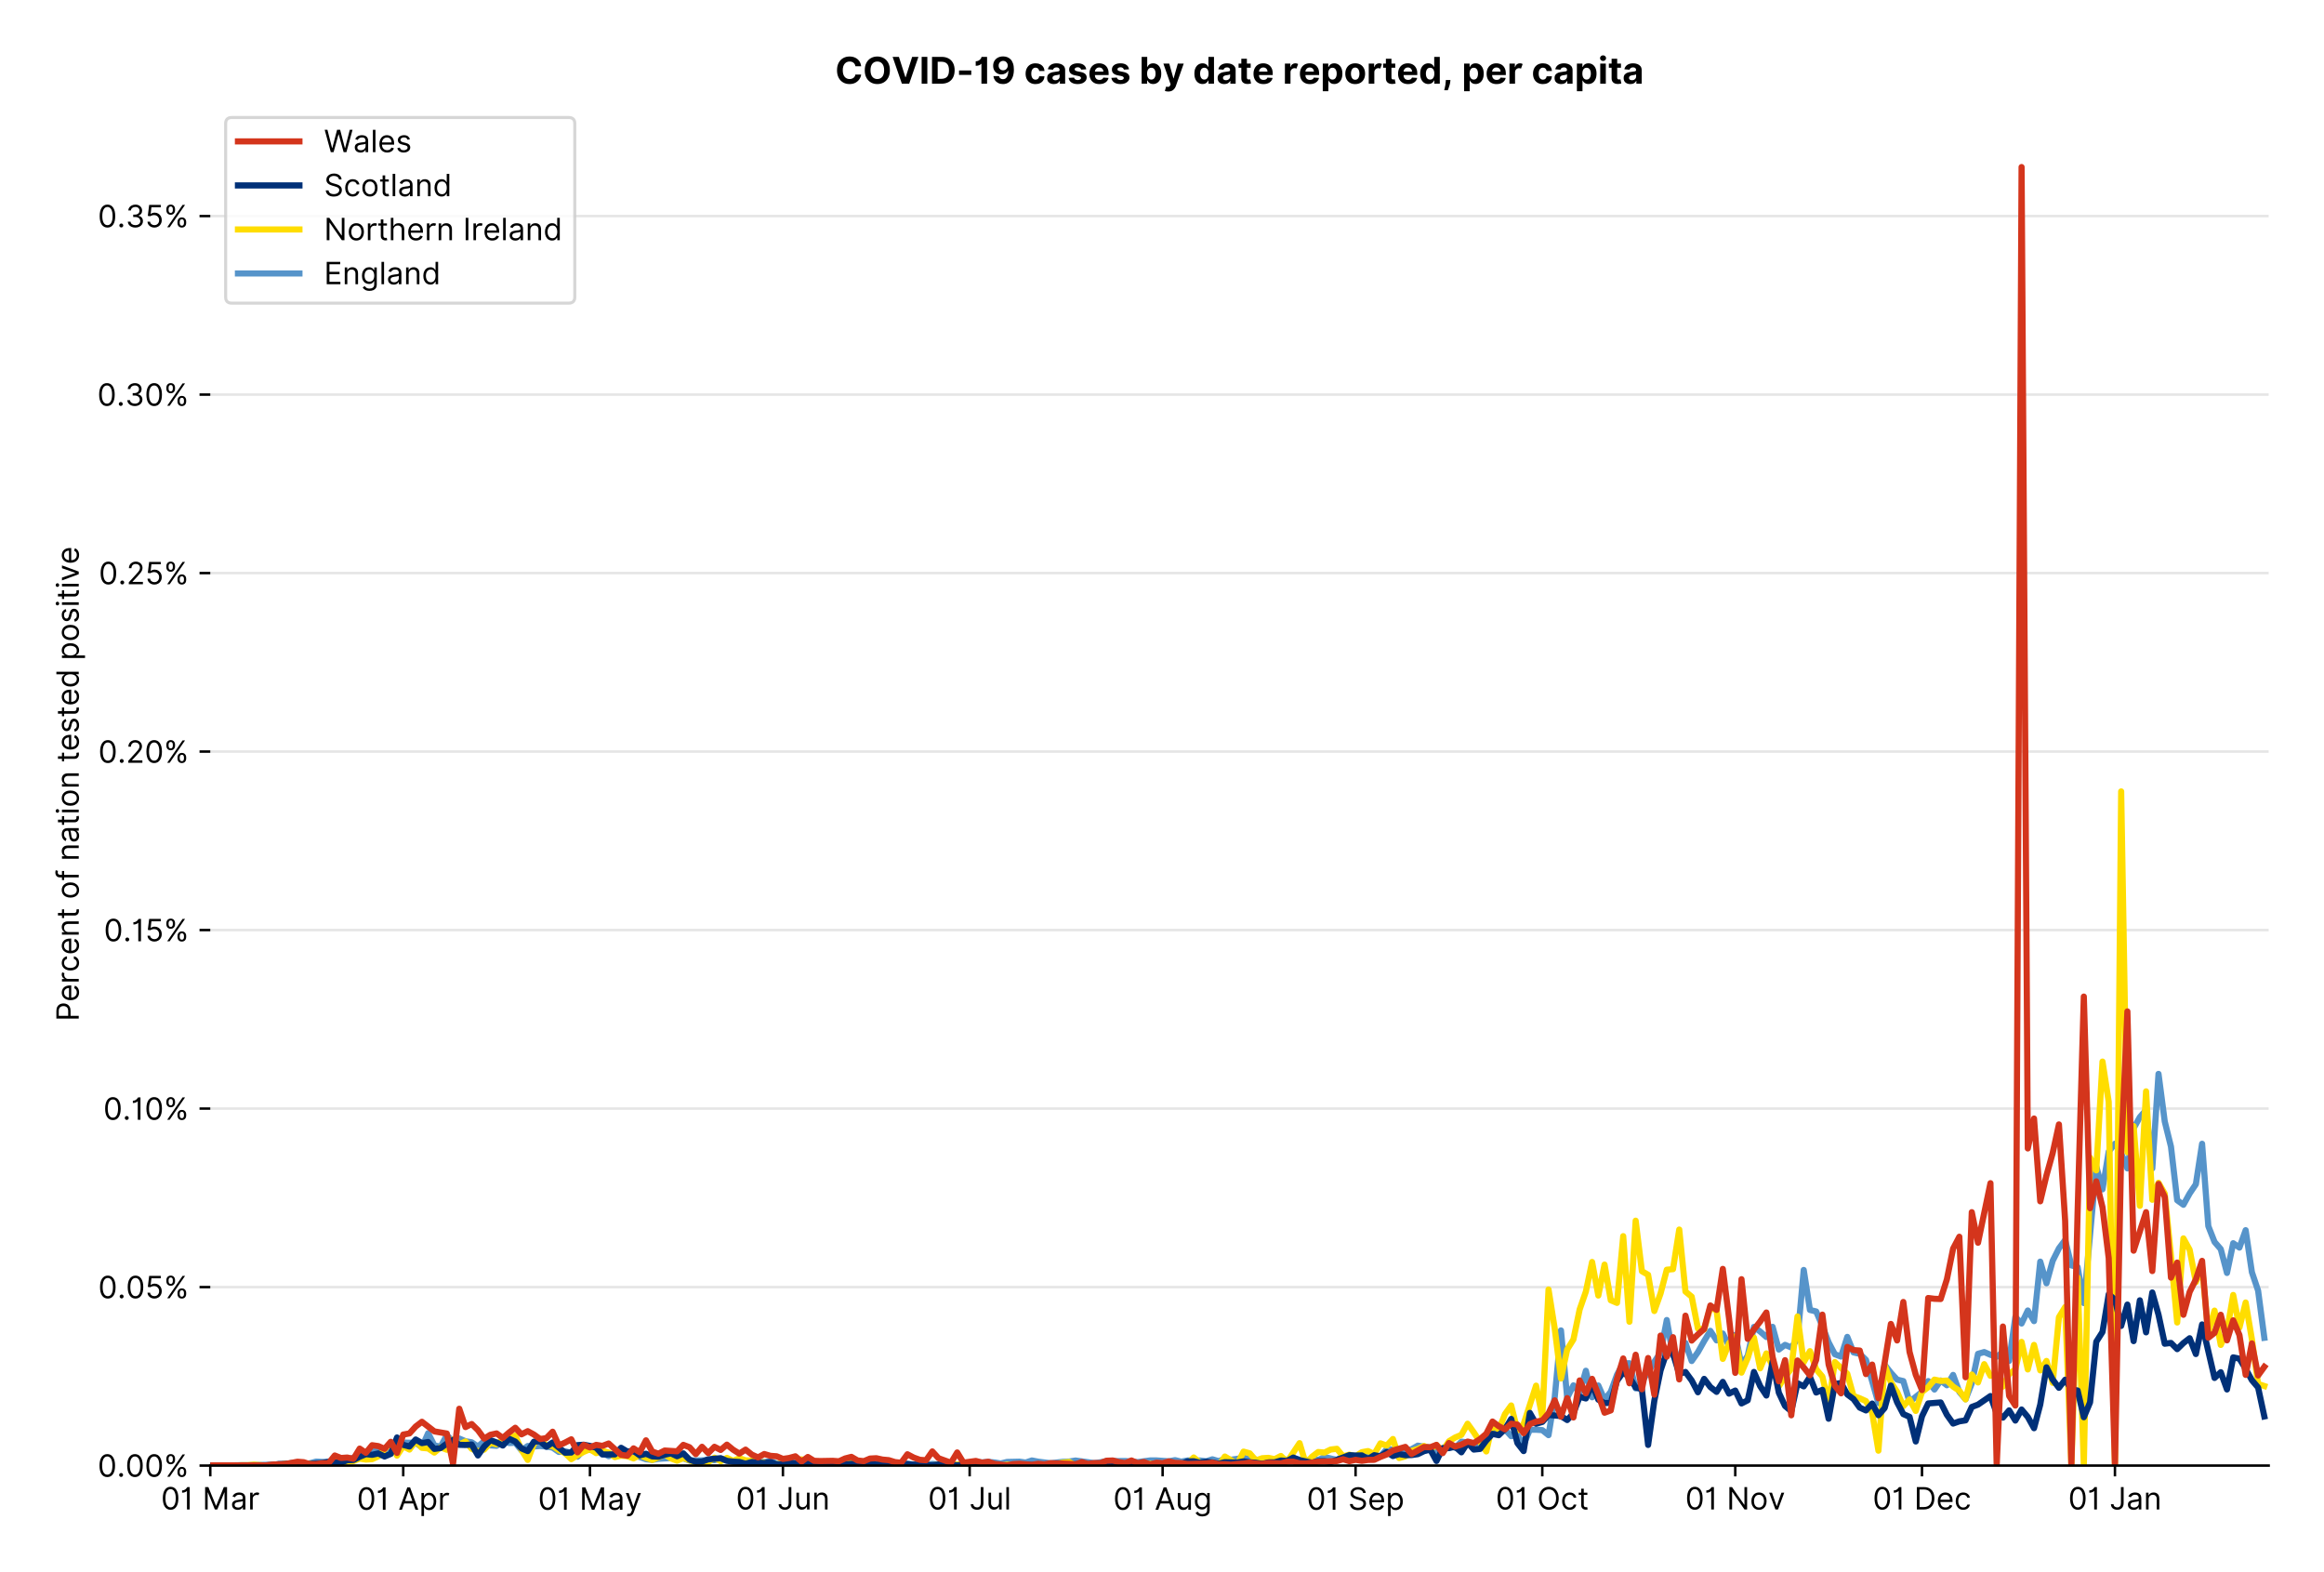 <?xml version="1.0" encoding="utf-8" standalone="no"?>
<!DOCTYPE svg PUBLIC "-//W3C//DTD SVG 1.1//EN"
  "http://www.w3.org/Graphics/SVG/1.1/DTD/svg11.dtd">
<!-- Created with matplotlib (https://matplotlib.org/) -->
<svg version="1.1" viewBox="0 0 756.005 511.276" xmlns="http://www.w3.org/2000/svg" xmlns:xlink="http://www.w3.org/1999/xlink">
 <defs>
  <style type="text/css">*{stroke-linecap:butt;stroke-linejoin:round;}</style>
 </defs>
 <g id="figure_1">
  <g id="patch_1">
   <path d="M 0 511.276 
L 756.005 511.276 
L 756.005 0 
L 0 0 
z
" style="fill:#ffffff;"/>
  </g>
  <g id="axes_1">
   <g id="patch_2">
    <path d="M 68.405 476.745 
L 738.005 476.745 
L 738.005 33.225 
L 68.405 33.225 
z
" style="fill:#ffffff;"/>
   </g>
   <g id="matplotlib.axis_1">
    <g id="xtick_1">
     <g id="line2d_1">
      <defs>
       <path d="M 0 0 
L 0 3.5 
" id="mc9ce766882" style="stroke:#000000;stroke-width:0.8;"/>
      </defs>
      <g>
       <use style="stroke:#000000;stroke-width:0.8;" x="68.405" xlink:href="#mc9ce766882" y="476.745"/>
      </g>
     </g>
     <g id="text_1">
      <!-- 01 Mar -->
      <g transform="translate(52.368 491.018)scale(0.1 -0.1)">
       <defs>
        <path d="M 31.25 -1 
Q 19.219 -1 12.594 8.766 
Q 5.969 18.531 5.969 36.359 
Q 5.969 54.047 12.641 63.875 
Q 19.312 73.719 31.25 73.719 
Q 43.188 73.719 49.859 63.875 
Q 56.531 54.047 56.531 36.359 
Q 56.531 18.531 49.906 8.766 
Q 43.297 -1 31.25 -1 
z
M 31.25 6.812 
Q 39.203 6.812 43.609 14.484 
Q 48.016 22.156 48.016 36.359 
Q 48.016 50.531 43.578 58.281 
Q 39.141 66.047 31.25 66.047 
Q 23.375 66.047 18.922 58.281 
Q 14.484 50.531 14.484 36.359 
Q 14.484 22.156 18.906 14.484 
Q 23.328 6.812 31.25 6.812 
z
" id="Inter-Regular-48"/>
        <path d="M 30.828 72.734 
L 30.828 0 
L 22.016 0 
L 22.016 59.938 
L 21.453 59.938 
Q 20.953 58.953 18.891 57.688 
Q 16.828 56.422 13.562 55.484 
Q 10.297 54.547 6.109 54.547 
L 6.109 61.938 
Q 10.328 61.938 13.422 63.453 
Q 16.516 64.984 18.594 67.047 
Q 20.672 69.109 21.75 70.766 
Q 22.828 72.438 23.016 72.734 
z
" id="Inter-Regular-49"/>
        <path id="Inter-Regular-32"/>
        <path d="M 8.812 72.734 
L 19.312 72.734 
L 44.031 12.359 
L 44.891 12.359 
L 69.609 72.734 
L 80.109 72.734 
L 80.109 0 
L 71.875 0 
L 71.875 55.25 
L 71.172 55.25 
L 48.438 0 
L 40.484 0 
L 17.75 55.25 
L 17.047 55.25 
L 17.047 0 
L 8.812 0 
z
" id="Inter-Regular-77"/>
        <path d="M 23.719 -1.281 
Q 18.531 -1.281 14.312 0.688 
Q 10.094 2.656 7.594 6.406 
Q 5.109 10.156 5.109 15.484 
Q 5.109 20.172 6.953 23.094 
Q 8.812 26.031 11.891 27.703 
Q 14.984 29.375 18.734 30.203 
Q 22.484 31.031 26.281 31.531 
Q 31.25 32.172 34.359 32.5 
Q 37.469 32.844 38.906 33.656 
Q 40.344 34.484 40.344 36.5 
L 40.344 36.797 
Q 40.344 42.047 37.484 44.953 
Q 34.625 47.875 28.844 47.875 
Q 22.828 47.875 19.422 45.234 
Q 16.016 42.609 14.625 39.625 
L 6.672 42.469 
Q 8.812 47.438 12.375 50.219 
Q 15.953 53.016 20.188 54.125 
Q 24.438 55.25 28.547 55.25 
Q 31.188 55.25 34.609 54.625 
Q 38.031 54.016 41.25 52.094 
Q 44.469 50.172 46.594 46.297 
Q 48.719 42.438 48.719 35.938 
L 48.719 0 
L 40.344 0 
L 40.344 7.391 
L 39.922 7.391 
Q 39.062 5.609 37.078 3.578 
Q 35.094 1.562 31.781 0.141 
Q 28.484 -1.281 23.719 -1.281 
z
M 25 6.25 
Q 29.969 6.25 33.391 8.203 
Q 36.828 10.156 38.578 13.234 
Q 40.344 16.328 40.344 19.75 
L 40.344 27.422 
Q 39.812 26.781 38.016 26.266 
Q 36.219 25.75 33.891 25.375 
Q 31.578 25 29.391 24.734 
Q 27.203 24.469 25.859 24.297 
Q 22.594 23.859 19.766 22.922 
Q 16.938 21.984 15.219 20.109 
Q 13.5 18.25 13.5 15.062 
Q 13.5 10.688 16.75 8.469 
Q 20 6.25 25 6.25 
z
" id="Inter-Regular-97"/>
        <path d="M 7.672 0 
L 7.672 54.547 
L 15.766 54.547 
L 15.766 46.312 
L 16.344 46.312 
Q 17.797 50.359 21.703 52.875 
Q 25.609 55.391 30.547 55.391 
Q 32.812 55.391 34.516 54.859 
Q 36.219 54.328 37.5 53.406 
L 34.656 46.312 
Q 33.766 46.766 32.578 47.031 
Q 31.391 47.297 29.828 47.297 
Q 23.859 47.297 19.953 43.656 
Q 16.047 40.016 16.047 34.516 
L 16.047 0 
z
" id="Inter-Regular-114"/>
       </defs>
       <use xlink:href="#Inter-Regular-48"/>
       <use x="62.5" xlink:href="#Inter-Regular-49"/>
       <use x="106.676" xlink:href="#Inter-Regular-32"/>
       <use x="134.801" xlink:href="#Inter-Regular-77"/>
       <use x="225.994" xlink:href="#Inter-Regular-97"/>
       <use x="282.386" xlink:href="#Inter-Regular-114"/>
      </g>
     </g>
    </g>
    <g id="xtick_2">
     <g id="line2d_2">
      <g>
       <use style="stroke:#000000;stroke-width:0.8;" x="131.174" xlink:href="#mc9ce766882" y="476.745"/>
      </g>
     </g>
     <g id="text_2">
      <!-- 01 Apr -->
      <g transform="translate(116.089 491.117)scale(0.1 -0.1)">
       <defs>
        <path d="M 11.797 0 
L 2.562 0 
L 29.266 72.734 
L 38.359 72.734 
L 65.062 0 
L 55.828 0 
L 48.516 20.594 
L 19.109 20.594 
z
M 21.875 28.406 
L 45.734 28.406 
L 34.094 61.219 
L 33.531 61.219 
z
" id="Inter-Regular-65"/>
        <path d="M 7.672 -20.453 
L 7.672 54.547 
L 15.766 54.547 
L 15.766 45.875 
L 16.766 45.875 
Q 17.688 47.297 19.328 49.516 
Q 20.984 51.734 24.094 53.484 
Q 27.203 55.25 32.531 55.25 
Q 39.422 55.25 44.672 51.797 
Q 49.938 48.359 52.875 42.031 
Q 55.828 35.719 55.828 27.125 
Q 55.828 18.469 52.875 12.125 
Q 49.938 5.781 44.703 2.312 
Q 39.484 -1.141 32.672 -1.141 
Q 27.422 -1.141 24.25 0.609 
Q 21.094 2.375 19.391 4.625 
Q 17.688 6.891 16.766 8.375 
L 16.047 8.375 
L 16.047 -20.453 
z
M 15.906 27.266 
Q 15.906 18 19.938 12.188 
Q 23.969 6.391 31.531 6.391 
Q 36.797 6.391 40.328 9.172 
Q 43.859 11.969 45.641 16.703 
Q 47.438 21.453 47.438 27.266 
Q 47.438 33.031 45.672 37.656 
Q 43.922 42.297 40.391 45.016 
Q 36.859 47.734 31.531 47.734 
Q 23.859 47.734 19.875 42.078 
Q 15.906 36.438 15.906 27.266 
z
" id="Inter-Regular-112"/>
       </defs>
       <use xlink:href="#Inter-Regular-48"/>
       <use x="62.5" xlink:href="#Inter-Regular-49"/>
       <use x="106.676" xlink:href="#Inter-Regular-32"/>
       <use x="134.801" xlink:href="#Inter-Regular-65"/>
       <use x="202.415" xlink:href="#Inter-Regular-112"/>
       <use x="263.352" xlink:href="#Inter-Regular-114"/>
      </g>
     </g>
    </g>
    <g id="xtick_3">
     <g id="line2d_3">
      <g>
       <use style="stroke:#000000;stroke-width:0.8;" x="191.918" xlink:href="#mc9ce766882" y="476.745"/>
      </g>
     </g>
     <g id="text_3">
      <!-- 01 May -->
      <g transform="translate(175.015 491.117)scale(0.1 -0.1)">
       <defs>
        <path d="M 12.781 -21.172 
Q 10.656 -21.172 8.984 -20.828 
Q 7.312 -20.484 6.672 -20.172 
L 8.812 -12.781 
Q 13.391 -13.953 16.453 -12.719 
Q 19.531 -11.5 21.734 -5.391 
L 23.578 -0.281 
L 3.406 54.547 
L 12.5 54.547 
L 27.562 11.078 
L 28.125 11.078 
L 43.188 54.547 
L 52.281 54.547 
L 28.844 -8.812 
Q 24.219 -21.172 12.781 -21.172 
z
" id="Inter-Regular-121"/>
       </defs>
       <use xlink:href="#Inter-Regular-48"/>
       <use x="62.5" xlink:href="#Inter-Regular-49"/>
       <use x="106.676" xlink:href="#Inter-Regular-32"/>
       <use x="134.801" xlink:href="#Inter-Regular-77"/>
       <use x="225.994" xlink:href="#Inter-Regular-97"/>
       <use x="282.386" xlink:href="#Inter-Regular-121"/>
      </g>
     </g>
    </g>
    <g id="xtick_4">
     <g id="line2d_4">
      <g>
       <use style="stroke:#000000;stroke-width:0.8;" x="254.688" xlink:href="#mc9ce766882" y="476.745"/>
      </g>
     </g>
     <g id="text_4">
      <!-- 01 Jun -->
      <g transform="translate(239.403 491.018)scale(0.1 -0.1)">
       <defs>
        <path d="M 36.656 72.734 
L 45.453 72.734 
L 45.453 20.734 
Q 45.453 10.266 39.828 4.625 
Q 34.203 -1 24.719 -1 
Q 18.75 -1 14.094 1.188 
Q 9.453 3.375 6.781 7.422 
Q 4.125 11.469 4.125 17.047 
L 12.781 17.047 
Q 12.781 12.422 16.156 9.609 
Q 19.531 6.812 24.719 6.812 
Q 30.438 6.812 33.547 10.375 
Q 36.656 13.953 36.656 20.734 
z
" id="Inter-Regular-74"/>
        <path d="M 42.047 22.297 
L 42.047 54.547 
L 50.422 54.547 
L 50.422 0 
L 42.047 0 
L 42.047 9.234 
L 41.484 9.234 
Q 39.562 5.078 35.516 2.188 
Q 31.469 -0.703 25.281 -0.703 
Q 17.609 -0.703 12.641 4.375 
Q 7.672 9.453 7.672 19.891 
L 7.672 54.547 
L 16.047 54.547 
L 16.047 20.453 
Q 16.047 14.484 19.406 10.938 
Q 22.766 7.391 27.984 7.391 
Q 31.109 7.391 34.359 8.984 
Q 37.609 10.578 39.828 13.875 
Q 42.047 17.188 42.047 22.297 
z
" id="Inter-Regular-117"/>
        <path d="M 16.047 32.812 
L 16.047 0 
L 7.672 0 
L 7.672 54.547 
L 15.766 54.547 
L 15.766 46.016 
L 16.484 46.016 
Q 18.391 50.172 22.297 52.703 
Q 26.203 55.25 32.391 55.25 
Q 40.656 55.25 45.75 50.172 
Q 50.859 45.094 50.859 34.656 
L 50.859 0 
L 42.469 0 
L 42.469 34.094 
Q 42.469 40.516 39.125 44.125 
Q 35.797 47.734 29.969 47.734 
Q 23.969 47.734 20 43.844 
Q 16.047 39.953 16.047 32.812 
z
" id="Inter-Regular-110"/>
       </defs>
       <use xlink:href="#Inter-Regular-48"/>
       <use x="62.5" xlink:href="#Inter-Regular-49"/>
       <use x="106.676" xlink:href="#Inter-Regular-32"/>
       <use x="134.801" xlink:href="#Inter-Regular-74"/>
       <use x="189.063" xlink:href="#Inter-Regular-117"/>
       <use x="247.159" xlink:href="#Inter-Regular-110"/>
      </g>
     </g>
    </g>
    <g id="xtick_5">
     <g id="line2d_5">
      <g>
       <use style="stroke:#000000;stroke-width:0.8;" x="315.432" xlink:href="#mc9ce766882" y="476.745"/>
      </g>
     </g>
     <g id="text_5">
      <!-- 01 Jul -->
      <g transform="translate(301.889 491.018)scale(0.1 -0.1)">
       <defs>
        <path d="M 16.047 72.734 
L 16.047 0 
L 7.672 0 
L 7.672 72.734 
z
" id="Inter-Regular-108"/>
       </defs>
       <use xlink:href="#Inter-Regular-48"/>
       <use x="62.5" xlink:href="#Inter-Regular-49"/>
       <use x="106.676" xlink:href="#Inter-Regular-32"/>
       <use x="134.801" xlink:href="#Inter-Regular-74"/>
       <use x="189.063" xlink:href="#Inter-Regular-117"/>
       <use x="247.159" xlink:href="#Inter-Regular-108"/>
      </g>
     </g>
    </g>
    <g id="xtick_6">
     <g id="line2d_6">
      <g>
       <use style="stroke:#000000;stroke-width:0.8;" x="378.202" xlink:href="#mc9ce766882" y="476.745"/>
      </g>
     </g>
     <g id="text_6">
      <!-- 01 Aug -->
      <g transform="translate(362.13 491.117)scale(0.1 -0.1)">
       <defs>
        <path d="M 29.688 -21.594 
Q 20.562 -21.594 15.25 -18.266 
Q 9.938 -14.953 7.391 -10.656 
L 14.062 -5.969 
Q 15.203 -7.453 16.938 -9.391 
Q 18.688 -11.328 21.719 -12.766 
Q 24.75 -14.203 29.688 -14.203 
Q 36.297 -14.203 40.594 -11 
Q 44.891 -7.812 44.891 -1 
L 44.891 10.078 
L 44.172 10.078 
Q 43.25 8.594 41.562 6.406 
Q 39.875 4.219 36.734 2.531 
Q 33.594 0.859 28.266 0.859 
Q 21.656 0.859 16.422 3.984 
Q 11.188 7.109 8.141 13.062 
Q 5.109 19.031 5.109 27.562 
Q 5.109 35.938 8.062 42.172 
Q 11.016 48.406 16.266 51.828 
Q 21.516 55.25 28.406 55.25 
Q 33.734 55.25 36.875 53.484 
Q 40.016 51.734 41.703 49.516 
Q 43.391 47.297 44.312 45.875 
L 45.172 45.875 
L 45.172 54.547 
L 53.266 54.547 
L 53.266 -1.562 
Q 53.266 -8.594 50.078 -13.016 
Q 46.906 -17.438 41.562 -19.516 
Q 36.219 -21.594 29.688 -21.594 
z
M 29.406 8.375 
Q 36.969 8.375 41 13.5 
Q 45.031 18.641 45.031 27.703 
Q 45.031 36.547 41.047 42.141 
Q 37.078 47.734 29.406 47.734 
Q 24.078 47.734 20.547 45.031 
Q 17.016 42.328 15.25 37.781 
Q 13.5 33.234 13.5 27.703 
Q 13.5 19.172 17.5 13.766 
Q 21.516 8.375 29.406 8.375 
z
" id="Inter-Regular-103"/>
       </defs>
       <use xlink:href="#Inter-Regular-48"/>
       <use x="62.5" xlink:href="#Inter-Regular-49"/>
       <use x="106.676" xlink:href="#Inter-Regular-32"/>
       <use x="134.801" xlink:href="#Inter-Regular-65"/>
       <use x="202.415" xlink:href="#Inter-Regular-117"/>
       <use x="260.511" xlink:href="#Inter-Regular-103"/>
      </g>
     </g>
    </g>
    <g id="xtick_7">
     <g id="line2d_7">
      <g>
       <use style="stroke:#000000;stroke-width:0.8;" x="440.971" xlink:href="#mc9ce766882" y="476.745"/>
      </g>
     </g>
     <g id="text_7">
      <!-- 01 Sep -->
      <g transform="translate(425.083 491.117)scale(0.1 -0.1)">
       <defs>
        <path d="M 48.578 54.547 
Q 47.938 59.938 43.391 62.922 
Q 38.844 65.906 32.25 65.906 
Q 25 65.906 20.594 62.484 
Q 16.188 59.062 16.188 53.828 
Q 16.188 49.922 18.578 47.531 
Q 20.984 45.141 24.266 43.797 
Q 27.562 42.469 30.25 41.766 
L 37.641 39.766 
Q 40.484 39.031 43.984 37.719 
Q 47.484 36.406 50.688 34.141 
Q 53.906 31.891 56 28.375 
Q 58.094 24.859 58.094 19.75 
Q 58.094 13.844 55.016 9.078 
Q 51.953 4.328 46.078 1.516 
Q 40.203 -1.281 31.812 -1.281 
Q 20.094 -1.281 13.203 4.25 
Q 6.328 9.797 5.688 18.75 
L 14.781 18.75 
Q 15.125 14.625 17.562 11.938 
Q 20 9.266 23.734 7.969 
Q 27.484 6.672 31.812 6.672 
Q 36.859 6.672 40.875 8.328 
Q 44.891 9.984 47.234 12.938 
Q 49.578 15.906 49.578 19.891 
Q 49.578 23.516 47.547 25.781 
Q 45.531 28.047 42.219 29.469 
Q 38.922 30.891 35.094 31.953 
L 26.141 34.516 
Q 17.609 36.969 12.641 41.516 
Q 7.672 46.062 7.672 53.406 
Q 7.672 59.516 10.984 64.078 
Q 14.312 68.641 19.938 71.172 
Q 25.562 73.719 32.531 73.719 
Q 39.562 73.719 45.031 71.219 
Q 50.5 68.719 53.703 64.375 
Q 56.922 60.047 57.109 54.547 
z
" id="Inter-Regular-83"/>
        <path d="M 30.547 -1.141 
Q 22.656 -1.141 16.953 2.359 
Q 11.266 5.859 8.188 12.156 
Q 5.109 18.469 5.109 26.844 
Q 5.109 35.234 8.188 41.641 
Q 11.266 48.047 16.781 51.641 
Q 22.297 55.25 29.688 55.25 
Q 33.953 55.25 38.109 53.828 
Q 42.266 52.422 45.672 49.234 
Q 49.078 46.062 51.094 40.844 
Q 53.125 35.625 53.125 27.984 
L 53.125 24.438 
L 13.531 24.438 
Q 13.812 15.703 18.484 11.047 
Q 23.156 6.391 30.547 6.391 
Q 35.484 6.391 39.031 8.516 
Q 42.578 10.656 44.172 14.922 
L 52.281 12.641 
Q 50.359 6.469 44.594 2.656 
Q 38.844 -1.141 30.547 -1.141 
z
M 13.531 31.672 
L 44.609 31.672 
Q 44.609 38.594 40.547 43.156 
Q 36.5 47.734 29.688 47.734 
Q 24.891 47.734 21.375 45.484 
Q 17.859 43.25 15.828 39.578 
Q 13.812 35.906 13.531 31.672 
z
" id="Inter-Regular-101"/>
       </defs>
       <use xlink:href="#Inter-Regular-48"/>
       <use x="62.5" xlink:href="#Inter-Regular-49"/>
       <use x="106.676" xlink:href="#Inter-Regular-32"/>
       <use x="134.801" xlink:href="#Inter-Regular-83"/>
       <use x="198.58" xlink:href="#Inter-Regular-101"/>
       <use x="256.818" xlink:href="#Inter-Regular-112"/>
      </g>
     </g>
    </g>
    <g id="xtick_8">
     <g id="line2d_8">
      <g>
       <use style="stroke:#000000;stroke-width:0.8;" x="501.715" xlink:href="#mc9ce766882" y="476.745"/>
      </g>
     </g>
     <g id="text_8">
      <!-- 01 Oct -->
      <g transform="translate(486.559 491.018)scale(0.1 -0.1)">
       <defs>
        <path d="M 70.172 36.359 
Q 70.172 24.859 66.016 16.469 
Q 61.859 8.094 54.609 3.547 
Q 47.375 -1 38.062 -1 
Q 28.766 -1 21.516 3.547 
Q 14.281 8.094 10.125 16.469 
Q 5.969 24.859 5.969 36.359 
Q 5.969 47.875 10.125 56.25 
Q 14.281 64.625 21.516 69.172 
Q 28.766 73.719 38.062 73.719 
Q 47.375 73.719 54.609 69.172 
Q 61.859 64.625 66.016 56.25 
Q 70.172 47.875 70.172 36.359 
z
M 61.656 36.359 
Q 61.656 45.812 58.5 52.312 
Q 55.359 58.812 50.016 62.141 
Q 44.672 65.484 38.062 65.484 
Q 31.469 65.484 26.125 62.141 
Q 20.781 58.812 17.625 52.312 
Q 14.484 45.812 14.484 36.359 
Q 14.484 26.922 17.625 20.422 
Q 20.781 13.922 26.125 10.578 
Q 31.469 7.25 38.062 7.25 
Q 44.672 7.25 50.016 10.578 
Q 55.359 13.922 58.5 20.422 
Q 61.656 26.922 61.656 36.359 
z
" id="Inter-Regular-79"/>
        <path d="M 29.828 -1.141 
Q 22.156 -1.141 16.609 2.484 
Q 11.078 6.109 8.094 12.469 
Q 5.109 18.828 5.109 26.984 
Q 5.109 35.297 8.188 41.672 
Q 11.266 48.047 16.781 51.641 
Q 22.297 55.25 29.688 55.25 
Q 35.438 55.25 40.047 53.125 
Q 44.672 51 47.609 47.156 
Q 50.562 43.328 51.281 38.203 
L 42.906 38.203 
Q 41.938 41.938 38.656 44.828 
Q 35.375 47.734 29.828 47.734 
Q 22.484 47.734 17.984 42.141 
Q 13.5 36.547 13.5 27.266 
Q 13.5 17.797 17.938 12.094 
Q 22.375 6.391 29.828 6.391 
Q 34.734 6.391 38.234 8.906 
Q 41.734 11.438 42.906 15.906 
L 51.281 15.906 
Q 50.562 11.078 47.781 7.219 
Q 45 3.375 40.438 1.109 
Q 35.875 -1.141 29.828 -1.141 
z
" id="Inter-Regular-99"/>
        <path d="M 31.391 54.547 
L 31.391 47.438 
L 19.75 47.438 
L 19.75 15.625 
Q 19.75 12.078 20.797 10.312 
Q 21.844 8.562 23.484 7.969 
Q 25.141 7.391 26.984 7.391 
Q 28.375 7.391 29.266 7.547 
Q 30.156 7.703 30.688 7.812 
L 32.391 0.281 
Q 31.531 -0.031 30 -0.359 
Q 28.484 -0.703 26.141 -0.703 
Q 22.594 -0.703 19.188 0.812 
Q 15.797 2.344 13.578 5.469 
Q 11.359 8.594 11.359 13.359 
L 11.359 47.438 
L 3.125 47.438 
L 3.125 54.547 
L 11.359 54.547 
L 11.359 67.609 
L 19.75 67.609 
L 19.75 54.547 
z
" id="Inter-Regular-116"/>
       </defs>
       <use xlink:href="#Inter-Regular-48"/>
       <use x="62.5" xlink:href="#Inter-Regular-49"/>
       <use x="106.676" xlink:href="#Inter-Regular-32"/>
       <use x="134.801" xlink:href="#Inter-Regular-79"/>
       <use x="210.938" xlink:href="#Inter-Regular-99"/>
       <use x="266.761" xlink:href="#Inter-Regular-116"/>
      </g>
     </g>
    </g>
    <g id="xtick_9">
     <g id="line2d_9">
      <g>
       <use style="stroke:#000000;stroke-width:0.8;" x="564.485" xlink:href="#mc9ce766882" y="476.745"/>
      </g>
     </g>
     <g id="text_9">
      <!-- 01 Nov -->
      <g transform="translate(548.214 491.018)scale(0.1 -0.1)">
       <defs>
        <path d="M 66.484 72.734 
L 66.484 0 
L 57.953 0 
L 18.328 57.109 
L 17.609 57.109 
L 17.609 0 
L 8.812 0 
L 8.812 72.734 
L 17.328 72.734 
L 57.109 15.484 
L 57.812 15.484 
L 57.812 72.734 
z
" id="Inter-Regular-78"/>
        <path d="M 29.828 -1.141 
Q 22.438 -1.141 16.875 2.375 
Q 11.328 5.891 8.219 12.203 
Q 5.109 18.531 5.109 26.984 
Q 5.109 35.516 8.219 41.859 
Q 11.328 48.219 16.875 51.734 
Q 22.438 55.25 29.828 55.25 
Q 37.219 55.25 42.766 51.734 
Q 48.328 48.219 51.438 41.859 
Q 54.547 35.516 54.547 26.984 
Q 54.547 18.531 51.438 12.203 
Q 48.328 5.891 42.766 2.375 
Q 37.219 -1.141 29.828 -1.141 
z
M 29.828 6.391 
Q 35.438 6.391 39.062 9.266 
Q 42.688 12.141 44.422 16.828 
Q 46.172 21.516 46.172 26.984 
Q 46.172 32.453 44.422 37.172 
Q 42.688 41.906 39.062 44.812 
Q 35.438 47.734 29.828 47.734 
Q 24.219 47.734 20.594 44.812 
Q 16.969 41.906 15.234 37.172 
Q 13.5 32.453 13.5 26.984 
Q 13.5 21.516 15.234 16.828 
Q 16.969 12.141 20.594 9.266 
Q 24.219 6.391 29.828 6.391 
z
" id="Inter-Regular-111"/>
        <path d="M 52.281 54.547 
L 32.109 0 
L 23.578 0 
L 3.406 54.547 
L 12.5 54.547 
L 27.562 11.078 
L 28.125 11.078 
L 43.188 54.547 
z
" id="Inter-Regular-118"/>
       </defs>
       <use xlink:href="#Inter-Regular-48"/>
       <use x="62.5" xlink:href="#Inter-Regular-49"/>
       <use x="106.676" xlink:href="#Inter-Regular-32"/>
       <use x="134.801" xlink:href="#Inter-Regular-78"/>
       <use x="210.085" xlink:href="#Inter-Regular-111"/>
       <use x="269.744" xlink:href="#Inter-Regular-118"/>
      </g>
     </g>
    </g>
    <g id="xtick_10">
     <g id="line2d_10">
      <g>
       <use style="stroke:#000000;stroke-width:0.8;" x="625.229" xlink:href="#mc9ce766882" y="476.745"/>
      </g>
     </g>
     <g id="text_10">
      <!-- 01 Dec -->
      <g transform="translate(609.193 491.018)scale(0.1 -0.1)">
       <defs>
        <path d="M 31.25 0 
L 8.812 0 
L 8.812 72.734 
L 32.25 72.734 
Q 42.828 72.734 50.359 68.375 
Q 57.891 64.031 61.891 55.906 
Q 65.906 47.797 65.906 36.5 
Q 65.906 25.141 61.859 16.953 
Q 57.812 8.766 50.062 4.375 
Q 42.328 0 31.25 0 
z
M 17.609 7.812 
L 30.688 7.812 
Q 44.219 7.812 50.797 15.5 
Q 57.391 23.188 57.391 36.5 
Q 57.391 49.719 50.922 57.312 
Q 44.469 64.922 31.672 64.922 
L 17.609 64.922 
z
" id="Inter-Regular-68"/>
       </defs>
       <use xlink:href="#Inter-Regular-48"/>
       <use x="62.5" xlink:href="#Inter-Regular-49"/>
       <use x="106.676" xlink:href="#Inter-Regular-32"/>
       <use x="134.801" xlink:href="#Inter-Regular-68"/>
       <use x="206.676" xlink:href="#Inter-Regular-101"/>
       <use x="264.915" xlink:href="#Inter-Regular-99"/>
      </g>
     </g>
    </g>
    <g id="xtick_11">
     <g id="line2d_11">
      <g>
       <use style="stroke:#000000;stroke-width:0.8;" x="687.999" xlink:href="#mc9ce766882" y="476.745"/>
      </g>
     </g>
     <g id="text_11">
      <!-- 01 Jan -->
      <g transform="translate(672.799 491.018)scale(0.1 -0.1)">
       <use xlink:href="#Inter-Regular-48"/>
       <use x="62.5" xlink:href="#Inter-Regular-49"/>
       <use x="106.676" xlink:href="#Inter-Regular-32"/>
       <use x="134.801" xlink:href="#Inter-Regular-74"/>
       <use x="189.063" xlink:href="#Inter-Regular-97"/>
       <use x="245.455" xlink:href="#Inter-Regular-110"/>
      </g>
     </g>
    </g>
   </g>
   <g id="matplotlib.axis_2">
    <g id="ytick_1">
     <g id="line2d_12">
      <path clip-path="url(#padef028f44)" d="M 68.405 476.745 
L 738.005 476.745 
" style="fill:none;stroke:#e5e5e5;stroke-linecap:square;stroke-width:0.8;"/>
     </g>
     <g id="line2d_13">
      <defs>
       <path d="M 0 0 
L -3.5 0 
" id="m8c783b76fc" style="stroke:#000000;stroke-width:0.8;"/>
      </defs>
      <g>
       <use style="stroke:#000000;stroke-width:0.8;" x="68.405" xlink:href="#m8c783b76fc" y="476.745"/>
      </g>
     </g>
     <g id="text_12">
      <!-- 0.00% -->
      <g transform="translate(31.773 480.382)scale(0.1 -0.1)">
       <defs>
        <path d="M 13.781 -0.562 
Q 11.156 -0.562 9.266 1.312 
Q 7.391 3.203 7.391 5.828 
Q 7.391 8.453 9.266 10.328 
Q 11.156 12.219 13.781 12.219 
Q 16.406 12.219 18.281 10.328 
Q 20.172 8.453 20.172 5.828 
Q 20.172 3.203 18.281 1.312 
Q 16.406 -0.562 13.781 -0.562 
z
" id="Inter-Regular-46"/>
        <path d="M 44.609 13.641 
L 44.609 17.469 
Q 44.609 21.453 46.25 24.766 
Q 47.906 28.094 51.078 30.094 
Q 54.266 32.109 58.812 32.109 
Q 63.422 32.109 66.547 30.094 
Q 69.672 28.094 71.266 24.766 
Q 72.875 21.453 72.875 17.469 
L 72.875 13.641 
Q 72.875 9.656 71.25 6.328 
Q 69.641 3.016 66.5 1 
Q 63.359 -1 58.812 -1 
Q 54.188 -1 51.031 1 
Q 47.875 3.016 46.234 6.328 
Q 44.609 9.656 44.609 13.641 
z
M 8.375 55.25 
L 8.375 59.094 
Q 8.375 63.062 10.031 66.375 
Q 11.688 69.703 14.859 71.703 
Q 18.047 73.719 22.594 73.719 
Q 27.203 73.719 30.328 71.703 
Q 33.453 69.703 35.047 66.375 
Q 36.656 63.062 36.656 59.094 
L 36.656 55.25 
Q 36.656 51.281 35.031 47.953 
Q 33.422 44.641 30.266 42.625 
Q 27.125 40.625 22.594 40.625 
Q 17.969 40.625 14.812 42.625 
Q 11.656 44.641 10.016 47.953 
Q 8.375 51.281 8.375 55.25 
z
M 11.078 0 
L 61.078 72.734 
L 69.172 72.734 
L 19.172 0 
z
M 51.844 17.469 
L 51.844 13.641 
Q 51.844 10.328 53.406 7.719 
Q 54.969 5.109 58.812 5.109 
Q 62.531 5.109 64.078 7.719 
Q 65.625 10.328 65.625 13.641 
L 65.625 17.469 
Q 65.625 20.781 64.125 23.391 
Q 62.641 26 58.812 26 
Q 55.078 26 53.453 23.391 
Q 51.844 20.781 51.844 17.469 
z
M 15.625 59.094 
L 15.625 55.25 
Q 15.625 51.953 17.188 49.344 
Q 18.75 46.734 22.594 46.734 
Q 26.312 46.734 27.859 49.344 
Q 29.406 51.953 29.406 55.25 
L 29.406 59.094 
Q 29.406 62.391 27.906 65 
Q 26.422 67.609 22.594 67.609 
Q 18.859 67.609 17.234 65 
Q 15.625 62.391 15.625 59.094 
z
" id="Inter-Regular-37"/>
       </defs>
       <use xlink:href="#Inter-Regular-48"/>
       <use x="62.5" xlink:href="#Inter-Regular-46"/>
       <use x="90.057" xlink:href="#Inter-Regular-48"/>
       <use x="152.557" xlink:href="#Inter-Regular-48"/>
       <use x="215.057" xlink:href="#Inter-Regular-37"/>
      </g>
     </g>
    </g>
    <g id="ytick_2">
     <g id="line2d_14">
      <path clip-path="url(#padef028f44)" d="M 68.405 418.68 
L 738.005 418.68 
" style="fill:none;stroke:#e5e5e5;stroke-linecap:square;stroke-width:0.8;"/>
     </g>
     <g id="line2d_15">
      <g>
       <use style="stroke:#000000;stroke-width:0.8;" x="68.405" xlink:href="#m8c783b76fc" y="418.68"/>
      </g>
     </g>
     <g id="text_13">
      <!-- 0.05% -->
      <g transform="translate(31.944 422.317)scale(0.1 -0.1)">
       <defs>
        <path d="M 30.25 -1 
Q 24 -1 19 1.484 
Q 14 3.984 10.969 8.312 
Q 7.953 12.641 7.672 18.188 
L 16.188 18.188 
Q 16.688 13.25 20.688 10.031 
Q 24.688 6.812 30.25 6.812 
Q 34.734 6.812 38.234 8.906 
Q 41.734 11.016 43.734 14.688 
Q 45.734 18.359 45.734 23.016 
Q 45.734 27.766 43.656 31.516 
Q 41.578 35.266 37.953 37.422 
Q 34.344 39.594 29.688 39.625 
Q 26.344 39.672 22.828 38.625 
Q 19.312 37.578 17.047 35.938 
L 8.812 36.938 
L 13.219 72.734 
L 51 72.734 
L 51 64.922 
L 20.594 64.922 
L 18.047 43.469 
L 18.469 43.469 
Q 20.703 45.234 24.078 46.406 
Q 27.453 47.578 31.109 47.578 
Q 37.781 47.578 43.016 44.406 
Q 48.266 41.234 51.266 35.719 
Q 54.266 30.219 54.266 23.156 
Q 54.266 16.188 51.156 10.734 
Q 48.047 5.297 42.609 2.141 
Q 37.188 -1 30.25 -1 
z
" id="Inter-Regular-53"/>
       </defs>
       <use xlink:href="#Inter-Regular-48"/>
       <use x="62.5" xlink:href="#Inter-Regular-46"/>
       <use x="90.057" xlink:href="#Inter-Regular-48"/>
       <use x="152.557" xlink:href="#Inter-Regular-53"/>
       <use x="213.352" xlink:href="#Inter-Regular-37"/>
      </g>
     </g>
    </g>
    <g id="ytick_3">
     <g id="line2d_16">
      <path clip-path="url(#padef028f44)" d="M 68.405 360.615 
L 738.005 360.615 
" style="fill:none;stroke:#e5e5e5;stroke-linecap:square;stroke-width:0.8;"/>
     </g>
     <g id="line2d_17">
      <g>
       <use style="stroke:#000000;stroke-width:0.8;" x="68.405" xlink:href="#m8c783b76fc" y="360.615"/>
      </g>
     </g>
     <g id="text_14">
      <!-- 0.10% -->
      <g transform="translate(33.606 364.252)scale(0.1 -0.1)">
       <use xlink:href="#Inter-Regular-48"/>
       <use x="62.5" xlink:href="#Inter-Regular-46"/>
       <use x="90.057" xlink:href="#Inter-Regular-49"/>
       <use x="134.233" xlink:href="#Inter-Regular-48"/>
       <use x="196.733" xlink:href="#Inter-Regular-37"/>
      </g>
     </g>
    </g>
    <g id="ytick_4">
     <g id="line2d_18">
      <path clip-path="url(#padef028f44)" d="M 68.405 302.55 
L 738.005 302.55 
" style="fill:none;stroke:#e5e5e5;stroke-linecap:square;stroke-width:0.8;"/>
     </g>
     <g id="line2d_19">
      <g>
       <use style="stroke:#000000;stroke-width:0.8;" x="68.405" xlink:href="#m8c783b76fc" y="302.55"/>
      </g>
     </g>
     <g id="text_15">
      <!-- 0.15% -->
      <g transform="translate(33.777 306.187)scale(0.1 -0.1)">
       <use xlink:href="#Inter-Regular-48"/>
       <use x="62.5" xlink:href="#Inter-Regular-46"/>
       <use x="90.057" xlink:href="#Inter-Regular-49"/>
       <use x="134.233" xlink:href="#Inter-Regular-53"/>
       <use x="195.028" xlink:href="#Inter-Regular-37"/>
      </g>
     </g>
    </g>
    <g id="ytick_5">
     <g id="line2d_20">
      <path clip-path="url(#padef028f44)" d="M 68.405 244.485 
L 738.005 244.485 
" style="fill:none;stroke:#e5e5e5;stroke-linecap:square;stroke-width:0.8;"/>
     </g>
     <g id="line2d_21">
      <g>
       <use style="stroke:#000000;stroke-width:0.8;" x="68.405" xlink:href="#m8c783b76fc" y="244.485"/>
      </g>
     </g>
     <g id="text_16">
      <!-- 0.20% -->
      <g transform="translate(31.972 248.122)scale(0.1 -0.1)">
       <defs>
        <path d="M 7.531 0 
L 7.531 6.391 
L 31.531 32.672 
Q 35.766 37.281 38.5 40.703 
Q 41.234 44.141 42.562 47.172 
Q 43.891 50.219 43.891 53.547 
Q 43.891 59.297 39.891 62.672 
Q 35.906 66.047 29.969 66.047 
Q 23.656 66.047 19.922 62.266 
Q 16.188 58.484 16.188 52.266 
L 7.812 52.266 
Q 7.812 58.672 10.75 63.5 
Q 13.703 68.328 18.797 71.016 
Q 23.906 73.719 30.25 73.719 
Q 36.656 73.719 41.578 71.016 
Q 46.516 68.328 49.312 63.734 
Q 52.125 59.156 52.125 53.547 
Q 52.125 49.531 50.688 45.719 
Q 49.25 41.906 45.719 37.234 
Q 42.188 32.562 35.938 25.859 
L 19.609 8.375 
L 19.609 7.812 
L 53.406 7.812 
L 53.406 0 
z
" id="Inter-Regular-50"/>
       </defs>
       <use xlink:href="#Inter-Regular-48"/>
       <use x="62.5" xlink:href="#Inter-Regular-46"/>
       <use x="90.057" xlink:href="#Inter-Regular-50"/>
       <use x="150.568" xlink:href="#Inter-Regular-48"/>
       <use x="213.068" xlink:href="#Inter-Regular-37"/>
      </g>
     </g>
    </g>
    <g id="ytick_6">
     <g id="line2d_22">
      <path clip-path="url(#padef028f44)" d="M 68.405 186.421 
L 738.005 186.421 
" style="fill:none;stroke:#e5e5e5;stroke-linecap:square;stroke-width:0.8;"/>
     </g>
     <g id="line2d_23">
      <g>
       <use style="stroke:#000000;stroke-width:0.8;" x="68.405" xlink:href="#m8c783b76fc" y="186.421"/>
      </g>
     </g>
     <g id="text_17">
      <!-- 0.25% -->
      <g transform="translate(32.142 190.057)scale(0.1 -0.1)">
       <use xlink:href="#Inter-Regular-48"/>
       <use x="62.5" xlink:href="#Inter-Regular-46"/>
       <use x="90.057" xlink:href="#Inter-Regular-50"/>
       <use x="150.568" xlink:href="#Inter-Regular-53"/>
       <use x="211.364" xlink:href="#Inter-Regular-37"/>
      </g>
     </g>
    </g>
    <g id="ytick_7">
     <g id="line2d_24">
      <path clip-path="url(#padef028f44)" d="M 68.405 128.356 
L 738.005 128.356 
" style="fill:none;stroke:#e5e5e5;stroke-linecap:square;stroke-width:0.8;"/>
     </g>
     <g id="line2d_25">
      <g>
       <use style="stroke:#000000;stroke-width:0.8;" x="68.405" xlink:href="#m8c783b76fc" y="128.356"/>
      </g>
     </g>
     <g id="text_18">
      <!-- 0.30% -->
      <g transform="translate(31.659 131.992)scale(0.1 -0.1)">
       <defs>
        <path d="M 32.109 -1 
Q 25.078 -1 19.578 1.406 
Q 14.094 3.828 10.875 8.141 
Q 7.672 12.469 7.391 18.188 
L 16.344 18.188 
Q 16.734 12.922 21.188 9.859 
Q 25.641 6.812 31.969 6.812 
Q 38.953 6.812 43.484 10.375 
Q 48.016 13.953 48.016 19.75 
Q 48.016 25.781 43.547 29.578 
Q 39.094 33.375 30.828 33.375 
L 25 33.375 
L 25 41.188 
L 30.828 41.188 
Q 37.281 41.188 41.359 44.625 
Q 45.453 48.078 45.453 53.828 
Q 45.453 59.344 41.859 62.688 
Q 38.281 66.047 32.25 66.047 
Q 28.484 66.047 25.156 64.672 
Q 21.844 63.312 19.75 60.734 
Q 17.656 58.172 17.469 54.547 
L 8.953 54.547 
Q 9.156 60.266 12.391 64.578 
Q 15.625 68.891 20.859 71.297 
Q 26.109 73.719 32.391 73.719 
Q 39.141 73.719 43.969 71 
Q 48.797 68.281 51.391 63.844 
Q 53.984 59.406 53.984 54.266 
Q 53.984 48.125 50.766 43.781 
Q 47.547 39.453 42.047 37.781 
L 42.047 37.219 
Q 48.938 36.078 52.797 31.375 
Q 56.672 26.672 56.672 19.75 
Q 56.672 13.812 53.453 9.109 
Q 50.25 4.406 44.703 1.703 
Q 39.172 -1 32.109 -1 
z
" id="Inter-Regular-51"/>
       </defs>
       <use xlink:href="#Inter-Regular-48"/>
       <use x="62.5" xlink:href="#Inter-Regular-46"/>
       <use x="90.057" xlink:href="#Inter-Regular-51"/>
       <use x="153.693" xlink:href="#Inter-Regular-48"/>
       <use x="216.193" xlink:href="#Inter-Regular-37"/>
      </g>
     </g>
    </g>
    <g id="ytick_8">
     <g id="line2d_26">
      <path clip-path="url(#padef028f44)" d="M 68.405 70.291 
L 738.005 70.291 
" style="fill:none;stroke:#e5e5e5;stroke-linecap:square;stroke-width:0.8;"/>
     </g>
     <g id="line2d_27">
      <g>
       <use style="stroke:#000000;stroke-width:0.8;" x="68.405" xlink:href="#m8c783b76fc" y="70.291"/>
      </g>
     </g>
     <g id="text_19">
      <!-- 0.35% -->
      <g transform="translate(31.83 73.928)scale(0.1 -0.1)">
       <use xlink:href="#Inter-Regular-48"/>
       <use x="62.5" xlink:href="#Inter-Regular-46"/>
       <use x="90.057" xlink:href="#Inter-Regular-51"/>
       <use x="153.693" xlink:href="#Inter-Regular-53"/>
       <use x="214.489" xlink:href="#Inter-Regular-37"/>
      </g>
     </g>
    </g>
    <g id="text_20">
     <!-- Percent of nation tested positive -->
     <g transform="translate(25.614 332.215)rotate(-90)scale(0.1 -0.1)">
      <defs>
       <path d="M 8.812 0 
L 8.812 72.734 
L 33.375 72.734 
Q 41.938 72.734 47.391 69.656 
Q 52.844 66.578 55.469 61.359 
Q 58.094 56.141 58.094 49.719 
Q 58.094 43.281 55.484 38.031 
Q 52.875 32.781 47.438 29.672 
Q 42.016 26.562 33.531 26.562 
L 17.609 26.562 
L 17.609 0 
z
M 17.609 34.375 
L 33.234 34.375 
Q 42.016 34.375 45.719 38.781 
Q 49.438 43.188 49.438 49.719 
Q 49.438 56.281 45.703 60.594 
Q 41.969 64.922 33.094 64.922 
L 17.609 64.922 
z
" id="Inter-Regular-80"/>
       <path d="M 31.969 54.547 
L 31.969 47.438 
L 19.75 47.438 
L 19.75 0 
L 11.359 0 
L 11.359 47.438 
L 2.562 47.438 
L 2.562 54.547 
L 11.359 54.547 
L 11.359 62.078 
Q 11.359 66.766 13.562 69.891 
Q 15.766 73.016 19.281 74.578 
Q 22.797 76.141 26.703 76.141 
Q 29.797 76.141 31.75 75.641 
Q 33.703 75.141 34.656 74.719 
L 32.25 67.469 
Q 31.609 67.688 30.484 68 
Q 29.375 68.328 27.562 68.328 
Q 23.406 68.328 21.578 66.234 
Q 19.75 64.141 19.75 60.078 
L 19.75 54.547 
z
" id="Inter-Regular-102"/>
       <path d="M 7.672 0 
L 7.672 54.547 
L 16.047 54.547 
L 16.047 0 
z
M 11.938 63.641 
Q 9.484 63.641 7.719 65.297 
Q 5.969 66.969 5.969 69.312 
Q 5.969 71.656 7.719 73.328 
Q 9.484 75 11.938 75 
Q 14.391 75 16.141 73.328 
Q 17.906 71.656 17.906 69.312 
Q 17.906 66.969 16.141 65.297 
Q 14.391 63.641 11.938 63.641 
z
" id="Inter-Regular-105"/>
       <path d="M 46.312 42.328 
L 38.781 40.203 
Q 37.672 43.047 35.078 45.531 
Q 32.5 48.016 26.984 48.016 
Q 21.984 48.016 18.656 45.719 
Q 15.344 43.438 15.344 39.922 
Q 15.344 36.797 17.609 34.984 
Q 19.891 33.172 24.719 31.953 
L 32.812 29.969 
Q 47.297 26.422 47.297 15.203 
Q 47.297 10.516 44.609 6.812 
Q 41.938 3.125 37.141 0.984 
Q 32.359 -1.141 26 -1.141 
Q 17.656 -1.141 12.188 2.484 
Q 6.719 6.109 5.25 13.062 
L 13.219 15.062 
Q 15.453 6.25 25.859 6.25 
Q 31.719 6.25 35.172 8.75 
Q 38.641 11.25 38.641 14.766 
Q 38.641 20.562 30.547 22.438 
L 21.453 24.578 
Q 13.953 26.344 10.453 30.094 
Q 6.969 33.844 6.969 39.484 
Q 6.969 44.109 9.578 47.656 
Q 12.188 51.203 16.703 53.219 
Q 21.234 55.25 26.984 55.25 
Q 35.094 55.25 39.719 51.703 
Q 44.359 48.156 46.312 42.328 
z
" id="Inter-Regular-115"/>
       <path d="M 28.266 -1.141 
Q 21.453 -1.141 16.234 2.312 
Q 11.016 5.781 8.062 12.125 
Q 5.109 18.469 5.109 27.125 
Q 5.109 35.719 8.062 42.031 
Q 11.016 48.359 16.266 51.797 
Q 21.516 55.25 28.406 55.25 
Q 33.734 55.25 36.844 53.484 
Q 39.953 51.734 41.594 49.516 
Q 43.25 47.297 44.172 45.875 
L 44.891 45.875 
L 44.891 72.734 
L 53.266 72.734 
L 53.266 0 
L 45.172 0 
L 45.172 8.375 
L 44.172 8.375 
Q 43.25 6.891 41.547 4.625 
Q 39.844 2.375 36.688 0.609 
Q 33.531 -1.141 28.266 -1.141 
z
M 29.406 6.391 
Q 36.969 6.391 41 12.188 
Q 45.031 18 45.031 27.266 
Q 45.031 36.438 41.047 42.078 
Q 37.078 47.734 29.406 47.734 
Q 24.078 47.734 20.547 45.016 
Q 17.016 42.297 15.25 37.656 
Q 13.5 33.031 13.5 27.266 
Q 13.5 21.453 15.281 16.703 
Q 17.078 11.969 20.609 9.172 
Q 24.156 6.391 29.406 6.391 
z
" id="Inter-Regular-100"/>
      </defs>
      <use xlink:href="#Inter-Regular-80"/>
      <use x="63.494" xlink:href="#Inter-Regular-101"/>
      <use x="121.733" xlink:href="#Inter-Regular-114"/>
      <use x="160.085" xlink:href="#Inter-Regular-99"/>
      <use x="215.909" xlink:href="#Inter-Regular-101"/>
      <use x="274.148" xlink:href="#Inter-Regular-110"/>
      <use x="332.671" xlink:href="#Inter-Regular-116"/>
      <use x="369.034" xlink:href="#Inter-Regular-32"/>
      <use x="397.159" xlink:href="#Inter-Regular-111"/>
      <use x="456.818" xlink:href="#Inter-Regular-102"/>
      <use x="492.898" xlink:href="#Inter-Regular-32"/>
      <use x="521.023" xlink:href="#Inter-Regular-110"/>
      <use x="579.546" xlink:href="#Inter-Regular-97"/>
      <use x="635.938" xlink:href="#Inter-Regular-116"/>
      <use x="672.301" xlink:href="#Inter-Regular-105"/>
      <use x="696.023" xlink:href="#Inter-Regular-111"/>
      <use x="755.682" xlink:href="#Inter-Regular-110"/>
      <use x="814.205" xlink:href="#Inter-Regular-32"/>
      <use x="842.33" xlink:href="#Inter-Regular-116"/>
      <use x="878.693" xlink:href="#Inter-Regular-101"/>
      <use x="936.932" xlink:href="#Inter-Regular-115"/>
      <use x="989.205" xlink:href="#Inter-Regular-116"/>
      <use x="1025.568" xlink:href="#Inter-Regular-101"/>
      <use x="1083.807" xlink:href="#Inter-Regular-100"/>
      <use x="1145.881" xlink:href="#Inter-Regular-32"/>
      <use x="1174.006" xlink:href="#Inter-Regular-112"/>
      <use x="1234.943" xlink:href="#Inter-Regular-111"/>
      <use x="1294.602" xlink:href="#Inter-Regular-115"/>
      <use x="1346.875" xlink:href="#Inter-Regular-105"/>
      <use x="1370.597" xlink:href="#Inter-Regular-116"/>
      <use x="1406.96" xlink:href="#Inter-Regular-105"/>
      <use x="1430.682" xlink:href="#Inter-Regular-118"/>
      <use x="1486.364" xlink:href="#Inter-Regular-101"/>
     </g>
    </g>
   </g>
   <g id="line2d_28">
    <path clip-path="url(#padef028f44)" d="M -1 476.745 
L 80.554 476.665 
L 94.727 476.33 
L 96.752 476.223 
L 98.777 476.545 
L 102.827 475.456 
L 104.851 475.561 
L 106.876 475.449 
L 108.901 474.944 
L 110.926 475.641 
L 112.951 475.109 
L 114.975 474.15 
L 117 474.414 
L 121.05 471.575 
L 123.075 472.332 
L 125.1 472.495 
L 127.124 472.398 
L 129.149 471.764 
L 131.174 469.256 
L 135.224 469.367 
L 137.248 470.741 
L 139.273 466.208 
L 141.298 470.192 
L 143.323 470.601 
L 145.348 466.867 
L 147.373 468.909 
L 149.397 467.95 
L 151.422 468.82 
L 153.447 469.169 
L 155.472 470.558 
L 157.497 468.794 
L 159.521 470.168 
L 161.546 470.312 
L 163.571 468.523 
L 165.596 469.425 
L 167.621 469.303 
L 169.646 471.791 
L 171.67 470.376 
L 173.695 470.514 
L 175.72 470.382 
L 177.745 470.547 
L 179.77 470.914 
L 181.794 472.305 
L 183.819 472.074 
L 185.844 472.641 
L 187.869 473.85 
L 189.894 471.62 
L 191.918 471.585 
L 193.943 472.148 
L 195.968 472.579 
L 197.993 473.681 
L 200.018 472.945 
L 202.043 473.421 
L 204.067 472.344 
L 206.092 473.25 
L 210.142 474.667 
L 212.167 474.907 
L 214.191 474.544 
L 218.241 474.292 
L 220.266 474.451 
L 222.291 474.401 
L 224.316 475.119 
L 232.415 474.983 
L 234.44 474.511 
L 236.464 474.725 
L 238.489 475.54 
L 240.514 475.726 
L 242.539 475.73 
L 244.564 475.489 
L 246.589 475.674 
L 248.613 475.59 
L 250.638 475.27 
L 252.663 476.085 
L 254.688 476.138 
L 256.713 475.829 
L 262.787 475.815 
L 264.812 475.874 
L 266.837 476.275 
L 268.862 476.555 
L 270.886 475.402 
L 272.911 476.615 
L 274.936 476.118 
L 276.961 475.936 
L 278.986 475.977 
L 283.035 476.293 
L 291.135 476.079 
L 293.159 476.077 
L 295.184 476.301 
L 297.209 476.378 
L 299.234 476.312 
L 301.259 476.524 
L 303.283 476.207 
L 305.308 476.384 
L 307.333 476.349 
L 311.383 476.541 
L 313.407 476.341 
L 315.432 476.38 
L 317.457 475.666 
L 319.482 475.709 
L 321.507 475.55 
L 323.532 475.73 
L 325.556 476.062 
L 327.581 475.565 
L 331.631 475.472 
L 333.656 475.755 
L 335.68 475.082 
L 337.705 475.476 
L 341.755 475.977 
L 345.805 475.513 
L 347.829 475.435 
L 349.854 475.103 
L 355.929 475.922 
L 357.953 475.674 
L 359.978 475.297 
L 364.028 475.28 
L 366.053 475.257 
L 370.102 475.616 
L 374.152 475.07 
L 376.177 475.066 
L 380.226 475.35 
L 382.251 474.979 
L 384.276 475.472 
L 386.301 475.086 
L 390.351 475.103 
L 392.375 475.344 
L 394.4 474.707 
L 396.425 475.303 
L 398.45 474.61 
L 400.475 474.837 
L 402.499 474.56 
L 404.524 474.096 
L 406.549 474.818 
L 408.574 474.781 
L 410.599 475.437 
L 412.624 474.733 
L 414.648 475.286 
L 416.673 474.61 
L 418.698 474.872 
L 420.723 474.558 
L 422.748 474.81 
L 424.772 475.181 
L 426.797 474.548 
L 428.822 474.94 
L 430.847 473.96 
L 434.896 474.907 
L 436.921 473.677 
L 438.946 474.374 
L 440.971 474.597 
L 442.996 474.189 
L 445.021 473.636 
L 447.045 473.302 
L 449.07 473.698 
L 451.095 471.43 
L 453.12 471.529 
L 455.145 472.425 
L 457.169 472.029 
L 459.194 471.426 
L 461.219 470.26 
L 465.269 470.892 
L 467.294 472.084 
L 469.318 471.28 
L 471.343 469.738 
L 473.368 470.993 
L 475.393 468.965 
L 477.418 469.239 
L 479.442 469.98 
L 483.492 468.106 
L 485.517 466.258 
L 487.542 465.125 
L 489.567 464.937 
L 491.591 467.174 
L 493.616 466.842 
L 495.641 469.904 
L 497.666 465.086 
L 499.691 465.076 
L 501.715 465.214 
L 503.74 466.848 
L 505.765 454.45 
L 507.79 432.781 
L 509.815 454.7 
L 511.84 450.65 
L 513.864 452.961 
L 515.889 445.896 
L 517.914 454.52 
L 519.939 450.691 
L 521.964 455.323 
L 523.988 452.715 
L 526.013 447.221 
L 528.038 443.462 
L 530.063 443.447 
L 532.088 451.624 
L 534.112 449.307 
L 536.137 446.408 
L 538.162 442.981 
L 540.187 439.992 
L 542.212 429.399 
L 544.237 440.941 
L 546.261 441.432 
L 548.286 436.86 
L 550.311 442.729 
L 552.336 439.849 
L 554.361 436.247 
L 556.385 432.913 
L 558.41 436.018 
L 560.435 433.788 
L 562.46 437.825 
L 564.485 434.24 
L 566.51 444.023 
L 568.534 440.99 
L 570.559 431.638 
L 572.584 433.136 
L 574.609 434.929 
L 576.634 431.613 
L 578.658 439.003 
L 580.683 437.47 
L 582.708 438.325 
L 584.733 435.543 
L 586.758 413.111 
L 588.783 426.115 
L 590.807 426.614 
L 592.832 431.359 
L 594.857 436.672 
L 596.882 440.538 
L 598.907 441.281 
L 600.931 434.881 
L 602.956 439.928 
L 604.981 440.402 
L 607.006 442.356 
L 611.056 456.414 
L 613.08 443.955 
L 615.105 446.546 
L 617.13 448.775 
L 619.155 449.257 
L 621.18 456.002 
L 625.229 452.775 
L 627.254 449.257 
L 629.279 452.003 
L 631.304 449.074 
L 633.329 450.613 
L 635.353 447.254 
L 637.378 452.765 
L 639.403 455.166 
L 641.428 450.006 
L 643.453 440.388 
L 645.477 439.816 
L 647.502 440.705 
L 649.527 441.333 
L 651.552 439.851 
L 653.577 442.694 
L 655.601 428.401 
L 657.626 430.528 
L 659.651 426.296 
L 661.676 429.756 
L 663.701 410.404 
L 665.726 417.445 
L 667.75 410.129 
L 669.775 406.088 
L 671.8 403.376 
L 673.825 411.631 
L 675.85 412.153 
L 677.874 423.889 
L 681.924 379.437 
L 683.949 386.886 
L 685.974 374.597 
L 687.999 372.047 
L 690.023 375.138 
L 692.048 380.079 
L 694.073 367.025 
L 696.098 363.394 
L 698.123 361.084 
L 700.147 380.104 
L 702.172 349.33 
L 704.197 364.803 
L 706.222 372.986 
L 708.247 390.432 
L 710.272 391.905 
L 712.296 388.239 
L 714.321 385.227 
L 716.346 372.058 
L 718.371 398.842 
L 720.396 403.991 
L 722.42 406.321 
L 724.445 414.084 
L 726.47 404.408 
L 728.495 405.832 
L 730.52 400.17 
L 732.545 413.826 
L 734.569 419.843 
L 736.594 435.174 
L 736.594 435.174 
" style="fill:none;stroke:#5694ca;stroke-linecap:square;stroke-width:2;"/>
   </g>
   <g id="line2d_29">
    <path clip-path="url(#padef028f44)" d="M -1 476.745 
L 76.504 476.745 
L 78.529 476.622 
L 80.554 476.622 
L 82.578 476.438 
L 86.628 476.745 
L 88.653 476.622 
L 90.678 476.684 
L 92.702 476.132 
L 94.727 476.438 
L 96.752 476.07 
L 98.777 476.316 
L 100.802 476.132 
L 102.827 476.377 
L 104.851 476.193 
L 106.876 476.193 
L 108.901 475.396 
L 110.926 475.518 
L 112.951 475.518 
L 114.975 475.273 
L 117 474.476 
L 119.025 474.783 
L 121.05 474.66 
L 123.075 473.74 
L 127.124 469.202 
L 129.149 473.495 
L 131.174 470.428 
L 133.199 471.532 
L 135.224 468.773 
L 137.248 470.98 
L 139.273 471.164 
L 141.298 472.514 
L 143.323 470.796 
L 145.348 471.594 
L 147.373 468.282 
L 149.397 469.877 
L 151.422 468.895 
L 153.447 471.287 
L 155.472 472.084 
L 157.497 471.532 
L 159.521 469.325 
L 161.546 469.815 
L 163.571 468.343 
L 167.621 466.994 
L 169.646 471.655 
L 171.67 474.905 
L 173.695 469.631 
L 175.72 468.037 
L 177.745 470.245 
L 179.77 470.367 
L 181.794 471.716 
L 183.819 472.698 
L 185.844 474.66 
L 187.869 473.372 
L 189.894 472.268 
L 191.918 471.41 
L 193.943 472.698 
L 195.968 471.962 
L 197.993 472.514 
L 200.018 473.985 
L 202.043 473.495 
L 204.067 473.679 
L 206.092 474.415 
L 208.117 473.311 
L 210.142 474.231 
L 212.167 474.905 
L 214.191 474.047 
L 216.216 473.065 
L 218.241 474.415 
L 220.266 475.151 
L 222.291 474.292 
L 226.34 475.764 
L 228.365 475.518 
L 230.39 475.641 
L 232.415 474.169 
L 234.44 475.335 
L 236.464 474.231 
L 238.489 475.212 
L 240.514 474.353 
L 242.539 475.028 
L 244.564 475.151 
L 246.589 475.764 
L 248.613 475.702 
L 250.638 475.948 
L 252.663 476.316 
L 254.688 476.009 
L 256.713 476.5 
L 258.737 476.254 
L 260.762 474.721 
L 262.787 476.561 
L 264.812 475.886 
L 266.837 476.377 
L 268.862 476.377 
L 270.886 476.561 
L 272.911 475.948 
L 274.936 476.5 
L 276.961 475.764 
L 278.986 476.561 
L 281.01 476.316 
L 285.06 476.622 
L 287.085 476.254 
L 289.11 476.684 
L 291.135 476.561 
L 293.159 476.745 
L 295.184 476.5 
L 297.209 476.684 
L 299.234 476.745 
L 301.259 476.622 
L 303.283 476.684 
L 305.308 476.5 
L 309.358 476.684 
L 311.383 476.377 
L 315.432 476.684 
L 317.457 476.316 
L 321.507 476.745 
L 325.556 476.745 
L 327.581 476.438 
L 331.631 476.561 
L 333.656 476.5 
L 335.68 476.745 
L 339.73 476.745 
L 341.755 476.622 
L 345.805 475.764 
L 347.829 475.58 
L 349.854 476.745 
L 353.904 476.745 
L 355.929 476.622 
L 357.953 476.193 
L 359.978 476.254 
L 362.003 475.825 
L 364.028 476.745 
L 368.078 476.745 
L 370.102 476.193 
L 376.177 476.132 
L 378.202 476.745 
L 382.251 476.745 
L 384.276 476.254 
L 386.301 476.132 
L 388.326 474.108 
L 390.351 475.825 
L 392.375 476.745 
L 396.425 476.745 
L 398.45 473.801 
L 402.499 476.254 
L 404.524 472.207 
L 406.549 472.759 
L 408.574 475.089 
L 410.599 474.353 
L 412.624 474.231 
L 414.648 474.66 
L 416.673 473.617 
L 418.698 475.518 
L 422.748 469.447 
L 424.772 476.132 
L 426.797 473.863 
L 428.822 472.33 
L 430.847 472.514 
L 432.872 471.532 
L 434.896 471.287 
L 436.921 473.74 
L 438.946 473.188 
L 440.971 473.74 
L 442.996 472.391 
L 445.021 472.023 
L 447.045 473.004 
L 449.07 469.509 
L 451.095 470.245 
L 453.12 468.098 
L 455.145 474.292 
L 457.169 473.74 
L 459.194 471.962 
L 461.219 471.348 
L 463.244 470.367 
L 465.269 471.41 
L 467.294 470.061 
L 469.318 471.9 
L 471.343 468.834 
L 473.368 467.608 
L 475.393 466.749 
L 477.418 463.131 
L 479.442 465.952 
L 483.492 472.146 
L 485.517 463.253 
L 487.542 465.155 
L 489.567 460.003 
L 491.591 457.182 
L 493.616 465.277 
L 495.641 463.253 
L 499.691 450.743 
L 501.715 460.862 
L 503.74 419.467 
L 505.765 432.223 
L 507.79 448.413 
L 509.815 438.969 
L 511.84 435.718 
L 513.864 425.968 
L 515.889 420.142 
L 517.914 410.514 
L 519.939 421.43 
L 521.964 411.372 
L 523.988 422.963 
L 526.013 423.821 
L 528.038 402.112 
L 530.063 429.954 
L 532.088 397.083 
L 534.112 413.519 
L 536.137 414.684 
L 538.162 426.458 
L 540.187 420.755 
L 542.212 413.028 
L 544.237 412.844 
L 546.261 399.966 
L 548.286 420.142 
L 550.311 421.798 
L 552.336 432.161 
L 554.361 432.468 
L 556.385 425.232 
L 558.41 426.336 
L 560.435 442.035 
L 562.46 436.945 
L 564.485 434.737 
L 566.51 446.512 
L 568.534 441.79 
L 570.559 435.105 
L 572.584 445.101 
L 574.609 440.256 
L 576.634 444.365 
L 578.658 450.988 
L 580.683 447.861 
L 582.708 445.224 
L 584.733 428.237 
L 586.758 443.139 
L 588.783 439.521 
L 590.807 445.408 
L 592.832 447.799 
L 594.857 456.446 
L 596.882 443.077 
L 600.931 446.88 
L 602.956 454.116 
L 604.981 454.852 
L 607.006 455.772 
L 609.031 459.574 
L 611.056 471.9 
L 613.08 444.059 
L 615.105 449.639 
L 617.13 452.767 
L 619.155 457.428 
L 621.18 455.22 
L 623.204 458.961 
L 625.229 452.767 
L 627.254 451.234 
L 629.279 448.781 
L 631.304 449.21 
L 633.329 449.087 
L 635.353 451.05 
L 637.378 452.399 
L 639.403 455.22 
L 641.428 447.125 
L 643.453 449.701 
L 645.477 443.752 
L 647.502 447.554 
L 649.527 447.125 
L 651.552 451.05 
L 653.577 446.941 
L 655.601 445.469 
L 657.626 436.516 
L 659.651 445.469 
L 661.676 437.497 
L 663.701 445.776 
L 665.726 442.709 
L 667.75 449.823 
L 669.775 428.482 
L 671.8 425.17 
L 673.825 476.745 
L 675.85 415.542 
L 677.874 476.745 
L 679.899 376.539 
L 681.924 380.71 
L 683.949 345.325 
L 685.974 358.448 
L 687.999 476.745 
L 690.023 257.446 
L 692.048 374.822 
L 694.073 366.298 
L 696.098 392.239 
L 698.123 355.014 
L 700.147 390.276 
L 702.172 384.757 
L 704.197 388.314 
L 706.222 408.551 
L 708.247 430.199 
L 710.272 402.848 
L 712.296 406.527 
L 714.321 417.075 
L 716.346 412.231 
L 718.371 433.511 
L 720.396 426.336 
L 722.42 437.497 
L 724.445 433.02 
L 726.47 421.246 
L 728.495 431.855 
L 730.52 423.699 
L 732.545 435.657 
L 734.569 450.191 
L 736.594 450.866 
L 736.594 450.866 
" style="fill:none;stroke:#ffdd00;stroke-linecap:square;stroke-width:2;"/>
   </g>
   <g id="line2d_30">
    <path clip-path="url(#padef028f44)" d="M -1 476.745 
L 86.628 476.66 
L 88.653 476.554 
L 90.678 476.235 
L 92.702 476.214 
L 94.727 475.98 
L 96.752 476.065 
L 98.777 476.362 
L 104.851 475.916 
L 106.876 475.555 
L 110.926 475.831 
L 112.951 474.981 
L 114.975 474.938 
L 117 473.875 
L 119.025 473.025 
L 121.05 473.238 
L 123.075 472.791 
L 125.1 473.79 
L 127.124 472.94 
L 129.149 467.605 
L 131.174 470.007 
L 133.199 470.538 
L 135.224 468.264 
L 137.248 469.433 
L 139.273 469.071 
L 141.298 471.325 
L 143.323 471.048 
L 145.348 469.603 
L 147.373 468.413 
L 149.397 469.985 
L 151.422 470.049 
L 153.447 469.9 
L 155.472 473.45 
L 157.497 470.559 
L 159.521 468.455 
L 161.546 469.22 
L 163.571 470.219 
L 165.596 468.009 
L 167.621 468.944 
L 169.646 471.155 
L 171.67 472.026 
L 173.695 468.965 
L 175.72 468.859 
L 177.745 470.623 
L 179.77 469.22 
L 183.819 472.558 
L 185.844 472.494 
L 187.869 470.092 
L 189.894 469.964 
L 191.918 470.347 
L 193.943 470.942 
L 195.968 473.131 
L 200.018 473.11 
L 202.043 470.963 
L 204.067 472.175 
L 206.092 471.962 
L 208.117 473.429 
L 210.142 472.898 
L 212.167 473.748 
L 214.191 473.854 
L 216.216 473.216 
L 218.241 472.749 
L 220.266 473.705 
L 222.291 472.77 
L 224.316 474.832 
L 226.34 475.533 
L 228.365 475.448 
L 230.39 474.704 
L 234.44 474.343 
L 236.464 475.215 
L 238.489 475.47 
L 240.514 475.576 
L 242.539 476.129 
L 244.564 475.576 
L 248.613 475.916 
L 250.638 475.576 
L 252.663 476.362 
L 254.688 476.362 
L 256.713 475.618 
L 258.737 476.044 
L 260.762 475.703 
L 262.787 476.129 
L 266.837 476.362 
L 270.886 476.447 
L 272.911 476.49 
L 276.961 476.171 
L 278.986 476.299 
L 283.035 476.129 
L 285.06 476.426 
L 287.085 476.299 
L 289.11 476.511 
L 291.135 476.171 
L 295.184 476.192 
L 297.209 476.447 
L 303.283 476.639 
L 305.308 476.384 
L 309.358 476.575 
L 311.383 476.639 
L 313.407 476.532 
L 317.457 476.639 
L 319.482 476.49 
L 325.556 476.66 
L 327.581 476.702 
L 329.606 476.596 
L 331.631 476.617 
L 333.656 476.362 
L 335.68 476.596 
L 337.705 476.341 
L 339.73 476.617 
L 343.78 476.639 
L 349.854 476.299 
L 351.879 476.256 
L 353.904 476.596 
L 355.929 476.277 
L 357.953 476.532 
L 364.028 476.171 
L 366.053 476.66 
L 370.102 476.66 
L 372.127 476.277 
L 374.152 476.384 
L 376.177 476.107 
L 378.202 476.362 
L 380.226 476.086 
L 382.251 476.362 
L 384.276 476.256 
L 386.301 475.385 
L 388.326 475.342 
L 390.351 475.831 
L 392.375 475.47 
L 394.4 475.725 
L 396.425 476.129 
L 398.45 475.64 
L 402.499 475.746 
L 404.524 475.363 
L 406.549 475.661 
L 408.574 475.831 
L 410.599 476.192 
L 412.624 475.703 
L 414.648 475.682 
L 416.673 475.108 
L 418.698 475.236 
L 420.723 474.13 
L 422.748 474.981 
L 426.797 475.81 
L 428.822 475.321 
L 430.847 475.3 
L 432.872 475.661 
L 438.946 473.344 
L 440.971 473.472 
L 442.996 473.429 
L 445.021 474.598 
L 447.045 473.365 
L 449.07 473.748 
L 451.095 472.324 
L 453.12 473.642 
L 455.145 473.004 
L 457.169 473.365 
L 459.194 473.323 
L 461.219 473.025 
L 463.244 472.047 
L 465.269 471.558 
L 467.294 475.257 
L 469.318 471.07 
L 471.343 471.07 
L 473.368 470.581 
L 475.393 472.43 
L 477.418 469.305 
L 479.442 471.537 
L 481.467 471.325 
L 483.492 468.604 
L 485.517 466.414 
L 487.542 466.861 
L 489.567 464.884 
L 491.591 461.568 
L 493.616 469.433 
L 495.641 472.026 
L 497.666 459.612 
L 499.691 463.141 
L 501.715 462.546 
L 503.74 460.271 
L 507.79 460.633 
L 509.815 461.929 
L 511.84 459.74 
L 513.864 454.341 
L 515.889 454.915 
L 517.914 450.26 
L 519.939 455.297 
L 521.964 456.424 
L 523.988 456.318 
L 526.013 449.176 
L 528.038 446.37 
L 530.063 448.028 
L 532.088 451.322 
L 534.112 451.939 
L 536.137 470.028 
L 538.162 455.637 
L 540.187 445.796 
L 542.212 439.78 
L 544.237 440.354 
L 546.261 446.965 
L 548.286 446.285 
L 550.311 449.048 
L 552.336 452.895 
L 554.361 448.538 
L 556.385 451.195 
L 558.41 452.768 
L 560.435 449.516 
L 562.46 453.342 
L 564.485 452.343 
L 566.51 456.53 
L 568.534 455.51 
L 570.559 446.285 
L 572.584 450.897 
L 574.609 453.958 
L 576.634 442.82 
L 578.658 453.044 
L 580.683 457.359 
L 582.708 459.06 
L 584.733 449.941 
L 586.758 450.982 
L 588.783 447.9 
L 590.807 452.98 
L 592.832 452.109 
L 594.857 461.504 
L 596.882 450.217 
L 598.907 449.877 
L 600.931 453.597 
L 602.956 455.106 
L 604.981 457.891 
L 607.006 458.805 
L 609.031 456.573 
L 611.056 460.356 
L 613.08 458.039 
L 615.105 450.706 
L 617.13 456.148 
L 619.155 459.995 
L 621.18 460.888 
L 623.204 468.901 
L 625.229 460.718 
L 627.254 456.53 
L 631.304 456.211 
L 633.329 460.229 
L 635.353 463.077 
L 637.378 462.354 
L 639.403 462.036 
L 641.428 457.678 
L 643.453 456.913 
L 647.502 454.128 
L 649.527 459.74 
L 651.552 461.143 
L 653.577 458.783 
L 655.601 462.099 
L 657.626 458.507 
L 659.651 460.93 
L 661.676 464.586 
L 663.701 456.892 
L 665.726 444.775 
L 667.75 448.772 
L 669.775 451.45 
L 671.8 448.814 
L 673.825 451.981 
L 675.85 452.321 
L 677.874 461.015 
L 679.899 456.19 
L 681.924 436.464 
L 683.949 433.276 
L 685.974 421.011 
L 687.999 422.775 
L 690.023 431.32 
L 692.048 424.369 
L 694.073 436.252 
L 696.098 422.988 
L 698.123 433.403 
L 700.147 420.437 
L 702.172 427.664 
L 704.197 437.102 
L 706.222 436.847 
L 708.247 438.866 
L 710.272 436.889 
L 712.296 435.316 
L 714.321 440.46 
L 716.346 430.831 
L 720.396 448.24 
L 722.42 446.37 
L 724.445 451.981 
L 726.47 441.545 
L 728.495 441.97 
L 730.52 445.286 
L 732.545 448.963 
L 734.569 451.344 
L 736.594 460.76 
L 736.594 460.76 
" style="fill:none;stroke:#003078;stroke-linecap:square;stroke-width:2;"/>
   </g>
   <g id="line2d_31">
    <path clip-path="url(#padef028f44)" d="M -1 476.745 
L 86.628 476.671 
L 88.653 476.414 
L 92.702 476.266 
L 96.752 475.493 
L 98.777 475.64 
L 100.802 476.303 
L 102.827 476.266 
L 104.851 475.972 
L 106.876 475.972 
L 108.901 473.467 
L 110.926 474.277 
L 112.951 474.13 
L 114.975 474.535 
L 117 471.22 
L 119.025 472.583 
L 121.05 470.115 
L 123.075 470.41 
L 125.1 471.294 
L 127.124 469.01 
L 129.149 472.62 
L 131.174 466.653 
L 133.199 466.284 
L 135.224 464.038 
L 137.248 462.491 
L 141.298 465.621 
L 145.348 466.321 
L 147.373 476.156 
L 149.397 458.255 
L 151.422 464.222 
L 153.447 463.227 
L 155.472 465.216 
L 157.497 467.979 
L 159.521 466.726 
L 161.546 466.284 
L 163.571 467.758 
L 165.596 465.99 
L 167.621 464.443 
L 169.646 466.579 
L 171.67 465.548 
L 173.695 466.653 
L 175.72 468.126 
L 177.745 467.795 
L 179.77 465.732 
L 181.794 470.189 
L 183.819 469.268 
L 185.844 468.2 
L 187.869 472.436 
L 189.894 470.005 
L 191.918 470.852 
L 193.943 470.005 
L 195.968 470.336 
L 197.993 469.563 
L 202.043 473.246 
L 204.067 473.541 
L 206.092 471.146 
L 208.117 472.399 
L 210.142 468.531 
L 212.167 472.178 
L 214.191 472.878 
L 216.216 471.846 
L 220.266 472.104 
L 222.291 470.005 
L 224.316 470.778 
L 226.34 473.025 
L 228.365 470.631 
L 230.39 472.693 
L 232.415 470.631 
L 234.44 471.662 
L 236.464 469.931 
L 238.489 471.588 
L 240.514 472.841 
L 242.539 471.552 
L 244.564 473.172 
L 246.589 474.093 
L 248.613 472.988 
L 250.638 473.577 
L 252.663 473.725 
L 254.688 474.572 
L 256.713 474.277 
L 258.737 473.725 
L 260.762 475.456 
L 262.787 473.946 
L 264.812 475.198 
L 266.837 475.272 
L 270.886 475.198 
L 272.911 475.345 
L 274.936 474.425 
L 276.961 473.909 
L 278.986 475.088 
L 281.01 475.309 
L 283.035 474.461 
L 285.06 474.351 
L 287.085 474.793 
L 289.11 474.977 
L 291.135 475.603 
L 293.159 475.824 
L 295.184 473.062 
L 297.209 474.13 
L 299.234 474.867 
L 301.259 475.014 
L 303.283 472.141 
L 305.308 474.351 
L 309.358 475.824 
L 311.383 472.472 
L 313.407 475.787 
L 317.457 475.235 
L 319.482 475.787 
L 321.507 475.493 
L 323.532 476.193 
L 327.581 476.671 
L 329.606 476.266 
L 331.631 476.156 
L 335.68 476.487 
L 337.705 476.156 
L 339.73 476.34 
L 341.755 475.972 
L 345.805 476.082 
L 347.829 476.156 
L 349.854 476.377 
L 351.879 475.603 
L 353.904 476.193 
L 355.929 475.935 
L 357.953 475.935 
L 359.978 475.161 
L 362.003 475.088 
L 364.028 475.64 
L 366.053 475.935 
L 368.078 475.088 
L 370.102 475.972 
L 372.127 475.566 
L 374.152 476.414 
L 376.177 475.787 
L 378.202 475.972 
L 380.226 475.382 
L 382.251 475.861 
L 384.276 475.935 
L 386.301 476.229 
L 392.375 476.045 
L 394.4 475.787 
L 396.425 476.303 
L 398.45 476.266 
L 400.475 476.45 
L 402.499 476.193 
L 404.524 476.082 
L 406.549 475.751 
L 408.574 476.082 
L 410.599 476.229 
L 412.624 475.861 
L 416.673 476.045 
L 418.698 475.493 
L 420.723 475.493 
L 422.748 476.008 
L 424.772 476.045 
L 428.822 475.493 
L 434.896 475.272 
L 436.921 474.682 
L 438.946 475.309 
L 440.971 474.867 
L 442.996 475.198 
L 445.021 474.903 
L 447.045 474.867 
L 449.07 473.909 
L 451.095 473.135 
L 453.12 471.846 
L 457.169 470.668 
L 459.194 472.988 
L 463.244 470.704 
L 465.269 470.778 
L 467.294 470.005 
L 469.318 472.693 
L 471.343 469.415 
L 473.368 470.557 
L 475.393 469.931 
L 477.418 468.936 
L 479.442 469.415 
L 481.467 468.126 
L 483.492 466.395 
L 485.517 462.417 
L 487.542 463.927 
L 489.567 464.958 
L 491.591 463.117 
L 493.616 463.411 
L 495.641 466.211 
L 497.666 463.264 
L 499.691 462.454 
L 501.715 462.085 
L 503.74 459.728 
L 505.765 455.529 
L 507.79 460.833 
L 509.815 454.793 
L 511.84 461.091 
L 513.864 449.047 
L 515.889 453.246 
L 517.914 448.531 
L 519.939 453.651 
L 521.964 459.544 
L 523.988 458.807 
L 526.013 448.605 
L 528.038 441.901 
L 530.063 449.967 
L 532.088 440.686 
L 534.112 451.92 
L 536.137 441.754 
L 538.162 453.688 
L 540.187 434.461 
L 542.212 441.312 
L 544.237 434.976 
L 546.261 448.715 
L 548.286 427.978 
L 550.311 436.081 
L 552.336 434.092 
L 554.361 432.288 
L 556.385 424.663 
L 558.41 426.1 
L 560.435 412.766 
L 562.46 428.825 
L 564.485 446.579 
L 566.51 416.118 
L 568.534 435.529 
L 570.559 432.472 
L 572.584 429.894 
L 574.609 426.947 
L 576.634 441.459 
L 578.658 449.341 
L 580.683 442.454 
L 582.708 460.391 
L 584.733 442.564 
L 586.758 444.811 
L 588.783 447.389 
L 590.807 442.38 
L 592.832 427.647 
L 594.857 443.89 
L 596.882 450.778 
L 598.907 453.246 
L 600.931 438.144 
L 602.956 439.175 
L 604.981 439.323 
L 607.006 446.984 
L 609.031 443.89 
L 611.056 454.829 
L 613.08 443.338 
L 615.105 430.667 
L 617.13 436.045 
L 619.155 423.521 
L 621.18 439.765 
L 623.204 447.205 
L 625.229 452.177 
L 627.254 422.232 
L 629.279 422.49 
L 631.304 422.564 
L 633.329 416.155 
L 635.353 406.173 
L 637.378 402.306 
L 639.403 448.015 
L 641.428 394.313 
L 643.453 404.258 
L 647.502 384.884 
L 649.527 476.745 
L 651.552 431.514 
L 653.577 454.093 
L 655.601 457.224 
L 657.626 54.345 
L 659.651 373.576 
L 661.676 363.852 
L 663.701 390.777 
L 665.726 382.342 
L 667.75 375.049 
L 669.775 365.767 
L 671.8 397.149 
L 673.825 476.745 
L 675.85 394.35 
L 677.874 324.183 
L 679.899 393.024 
L 681.924 384.294 
L 683.949 392.729 
L 685.974 409.304 
L 687.999 476.745 
L 690.023 374.939 
L 692.048 329.008 
L 694.073 406.836 
L 698.123 394.313 
L 700.147 413.466 
L 702.172 385.142 
L 704.197 389.34 
L 706.222 415.602 
L 708.247 410.704 
L 710.272 427.684 
L 712.296 420.28 
L 714.321 416.192 
L 716.346 410.151 
L 718.371 435.161 
L 720.396 433.577 
L 722.42 427.684 
L 724.445 436.008 
L 726.47 429.488 
L 728.495 434.277 
L 730.52 447.242 
L 732.545 437.002 
L 734.569 447.426 
L 736.594 444.627 
L 736.594 444.627 
" style="fill:none;stroke:#d4351c;stroke-linecap:square;stroke-width:2;"/>
   </g>
   <g id="patch_3">
    <path d="M 68.405 476.745 
L 738.005 476.745 
" style="fill:none;stroke:#000000;stroke-linecap:square;stroke-linejoin:miter;stroke-width:0.8;"/>
   </g>
   <g id="text_21">
    <!-- COVID-19 cases by date reported, per capita -->
    <g transform="translate(271.677 27.225)scale(0.12 -0.12)">
     <defs>
      <path d="M 70.484 47.266 
L 54.938 47.266 
Q 54.047 53.266 49.812 56.688 
Q 45.594 60.125 39.281 60.125 
Q 30.828 60.125 25.734 53.922 
Q 20.641 47.734 20.641 36.359 
Q 20.641 24.719 25.766 18.656 
Q 30.891 12.609 39.172 12.609 
Q 45.312 12.609 49.578 15.812 
Q 53.844 19.031 54.938 24.859 
L 70.484 24.781 
Q 69.672 18.109 65.734 12.219 
Q 61.797 6.328 55.031 2.656 
Q 48.266 -1 38.922 -1 
Q 29.188 -1 21.531 3.406 
Q 13.891 7.812 9.469 16.156 
Q 5.047 24.5 5.047 36.359 
Q 5.047 48.266 9.516 56.609 
Q 14 64.953 21.656 69.328 
Q 29.328 73.719 38.922 73.719 
Q 47.344 73.719 54.109 70.609 
Q 60.875 67.5 65.188 61.594 
Q 69.5 55.688 70.484 47.266 
z
" id="Inter-Bold-67"/>
      <path d="M 73.156 36.359 
Q 73.156 24.469 68.656 16.125 
Q 64.172 7.781 56.469 3.391 
Q 48.766 -1 39.094 -1 
Q 29.406 -1 21.703 3.406 
Q 14 7.812 9.516 16.172 
Q 5.047 24.531 5.047 36.359 
Q 5.047 48.266 9.516 56.609 
Q 14 64.953 21.703 69.328 
Q 29.406 73.719 39.094 73.719 
Q 48.766 73.719 56.469 69.328 
Q 64.172 64.953 68.656 56.609 
Q 73.156 48.266 73.156 36.359 
z
M 57.562 36.359 
Q 57.562 47.938 52.516 54.031 
Q 47.484 60.125 39.094 60.125 
Q 30.719 60.125 25.672 54.031 
Q 20.641 47.938 20.641 36.359 
Q 20.641 24.828 25.672 18.719 
Q 30.719 12.609 39.094 12.609 
Q 47.484 12.609 52.516 18.719 
Q 57.562 24.828 57.562 36.359 
z
" id="Inter-Bold-79"/>
      <path d="M 19.469 72.734 
L 37.047 17.469 
L 37.719 17.469 
L 55.328 72.734 
L 72.375 72.734 
L 47.297 0 
L 27.484 0 
L 2.375 72.734 
z
" id="Inter-Bold-86"/>
      <path d="M 21.703 72.734 
L 21.703 0 
L 6.328 0 
L 6.328 72.734 
z
" id="Inter-Bold-73"/>
      <path d="M 32.109 0 
L 6.328 0 
L 6.328 72.734 
L 32.312 72.734 
Q 43.297 72.734 51.219 68.375 
Q 59.156 64.031 63.422 55.891 
Q 67.688 47.766 67.688 36.438 
Q 67.688 25.078 63.406 16.906 
Q 59.125 8.734 51.156 4.359 
Q 43.188 0 32.109 0 
z
M 21.703 13.172 
L 31.469 13.172 
Q 41.734 13.172 47.031 18.703 
Q 52.344 24.25 52.344 36.438 
Q 52.344 48.547 47.031 54.047 
Q 41.734 59.547 31.5 59.547 
L 21.703 59.547 
z
" id="Inter-Bold-68"/>
      <path d="M 40.016 35.859 
L 40.016 23.859 
L 6.859 23.859 
L 6.859 35.859 
z
" id="Inter-Bold-45"/>
      <path d="M 36.016 72.734 
L 36.016 0 
L 20.672 0 
L 20.672 53.906 
L 20 53.906 
Q 18.828 52.094 15.016 50.297 
Q 11.219 48.516 5.188 48.516 
L 5.188 60.719 
Q 9.875 60.719 13.391 62.797 
Q 16.906 64.875 18.891 67.703 
Q 20.875 70.531 20.953 72.734 
z
" id="Inter-Bold-49"/>
      <path d="M 32.203 73.938 
Q 37.828 73.938 43.016 72.062 
Q 48.219 70.203 52.312 66.047 
Q 56.422 61.891 58.844 55.047 
Q 61.266 48.219 61.266 38.25 
Q 61.266 25.922 57.594 17.125 
Q 53.938 8.344 47.312 3.672 
Q 40.703 -1 31.672 -1 
Q 24.391 -1 18.812 1.828 
Q 13.25 4.656 9.859 9.531 
Q 6.469 14.422 5.75 20.531 
L 20.922 20.531 
Q 21.812 16.547 24.641 14.359 
Q 27.484 12.188 31.672 12.188 
Q 38.781 12.188 42.469 18.375 
Q 46.172 24.578 46.203 35.375 
L 45.703 35.375 
Q 43.297 30.578 38.328 27.844 
Q 33.375 25.109 27.375 25.109 
Q 20.953 25.109 15.875 28.141 
Q 10.797 31.172 7.906 36.469 
Q 5.016 41.766 5.047 48.578 
Q 5.016 55.969 8.422 61.703 
Q 11.828 67.438 17.953 70.703 
Q 24.078 73.969 32.203 73.938 
z
M 32.312 61.859 
Q 26.953 61.859 23.438 58.156 
Q 19.922 54.469 19.953 49 
Q 19.922 43.609 23.375 39.922 
Q 26.844 36.25 32.172 36.25 
Q 35.688 36.25 38.516 37.984 
Q 41.344 39.734 42.984 42.641 
Q 44.641 45.562 44.672 49.078 
Q 44.641 52.594 43.016 55.484 
Q 41.406 58.375 38.641 60.109 
Q 35.875 61.859 32.312 61.859 
z
" id="Inter-Bold-57"/>
      <path id="Inter-Bold-32"/>
      <path d="M 30.688 -1.062 
Q 22.297 -1.062 16.281 2.5 
Q 10.266 6.078 7.047 12.422 
Q 3.844 18.781 3.844 27.062 
Q 3.844 35.438 7.078 41.781 
Q 10.328 48.125 16.328 51.688 
Q 22.344 55.25 30.609 55.25 
Q 37.75 55.25 43.125 52.656 
Q 48.516 50.078 51.609 45.391 
Q 54.719 40.703 55.047 34.375 
L 40.766 34.375 
Q 40.172 38.453 37.594 40.953 
Q 35.016 43.469 30.859 43.469 
Q 25.609 43.469 22.406 39.234 
Q 19.219 35.016 19.219 27.266 
Q 19.219 19.453 22.391 15.172 
Q 25.562 10.906 30.859 10.906 
Q 34.766 10.906 37.422 13.266 
Q 40.094 15.625 40.766 20 
L 55.047 20 
Q 54.688 13.75 51.641 8.984 
Q 48.609 4.219 43.281 1.578 
Q 37.969 -1.062 30.688 -1.062 
z
" id="Inter-Bold-99"/>
      <path d="M 21.594 -1.031 
Q 13.781 -1.031 8.625 3.047 
Q 3.484 7.141 3.484 15.234 
Q 3.484 21.344 6.359 24.812 
Q 9.234 28.297 13.906 29.906 
Q 18.578 31.531 23.969 32.031 
Q 31.078 32.734 34.125 33.516 
Q 37.188 34.297 37.188 36.938 
L 37.188 37.141 
Q 37.188 40.516 35.062 42.359 
Q 32.953 44.219 29.078 44.219 
Q 25 44.219 22.578 42.438 
Q 20.172 40.656 19.391 37.922 
L 5.406 39.062 
Q 6.969 46.516 13.156 50.875 
Q 19.359 55.25 29.156 55.25 
Q 35.234 55.25 40.516 53.328 
Q 45.812 51.422 49.062 47.344 
Q 52.312 43.281 52.312 36.797 
L 52.312 0 
L 37.969 0 
L 37.969 7.562 
L 37.531 7.562 
Q 35.547 3.766 31.578 1.359 
Q 27.625 -1.031 21.594 -1.031 
z
M 25.922 9.406 
Q 30.891 9.406 34.078 12.297 
Q 37.281 15.203 37.281 19.5 
L 37.281 25.281 
Q 36.406 24.688 34.531 24.219 
Q 32.672 23.75 30.562 23.406 
Q 28.453 23.078 26.781 22.828 
Q 22.797 22.266 20.359 20.594 
Q 17.938 18.922 17.938 15.734 
Q 17.938 12.609 20.188 11 
Q 22.438 9.406 25.922 9.406 
z
" id="Inter-Bold-97"/>
      <path d="M 51.422 38.984 
L 37.578 38.141 
Q 37 40.766 34.688 42.641 
Q 32.391 44.531 28.453 44.531 
Q 24.938 44.531 22.5 43.047 
Q 20.062 41.578 20.094 39.141 
Q 20.062 37.188 21.641 35.828 
Q 23.219 34.484 27.031 33.672 
L 36.891 31.672 
Q 52.625 28.438 52.672 16.906 
Q 52.672 11.547 49.516 7.484 
Q 46.375 3.438 40.906 1.188 
Q 35.438 -1.062 28.375 -1.062 
Q 17.547 -1.062 11.109 3.453 
Q 4.688 7.984 3.625 15.797 
L 18.5 16.578 
Q 19.219 13.25 21.781 11.547 
Q 24.359 9.844 28.406 9.844 
Q 32.391 9.844 34.812 11.406 
Q 37.25 12.969 37.281 15.375 
Q 37.188 19.422 30.297 20.812 
L 20.844 22.688 
Q 5.016 25.859 5.078 38.281 
Q 5.047 46.172 11.375 50.703 
Q 17.719 55.25 28.203 55.25 
Q 38.531 55.25 44.469 50.875 
Q 50.422 46.516 51.422 38.984 
z
" id="Inter-Bold-115"/>
      <path d="M 30.891 -1.062 
Q 22.516 -1.062 16.438 2.359 
Q 10.375 5.781 7.109 12.078 
Q 3.844 18.391 3.844 27.031 
Q 3.844 35.438 7.109 41.797 
Q 10.375 48.156 16.312 51.703 
Q 22.266 55.25 30.297 55.25 
Q 37.5 55.25 43.297 52.188 
Q 49.109 49.141 52.516 42.984 
Q 55.938 36.828 55.938 27.562 
L 55.938 23.406 
L 18.781 23.406 
L 18.781 23.359 
Q 18.781 17.266 22.125 13.75 
Q 25.469 10.234 31.141 10.234 
Q 34.938 10.234 37.703 11.828 
Q 40.484 13.422 41.625 16.547 
L 55.609 15.625 
Q 54.016 8.031 47.516 3.484 
Q 41.016 -1.062 30.891 -1.062 
z
M 18.781 32.781 
L 41.688 32.781 
Q 41.656 37.641 38.562 40.797 
Q 35.484 43.969 30.547 43.969 
Q 25.5 43.969 22.266 40.688 
Q 19.031 37.422 18.781 32.781 
z
" id="Inter-Bold-101"/>
      <path d="M 6.328 0 
L 6.328 72.734 
L 21.453 72.734 
L 21.453 45.391 
L 21.906 45.391 
Q 22.938 47.625 24.812 49.891 
Q 26.703 52.172 29.797 53.703 
Q 32.891 55.25 37.438 55.25 
Q 43.438 55.25 48.438 52.141 
Q 53.453 49.047 56.484 42.812 
Q 59.516 36.578 59.516 27.203 
Q 59.516 18.078 56.562 11.812 
Q 53.625 5.547 48.609 2.328 
Q 43.609 -0.891 37.391 -0.891 
Q 32.984 -0.891 29.906 0.562 
Q 26.844 2.031 24.906 4.25 
Q 22.984 6.469 21.906 8.734 
L 21.234 8.734 
L 21.234 0 
z
M 21.125 27.266 
Q 21.125 20 24.125 15.578 
Q 27.125 11.156 32.594 11.156 
Q 38.172 11.156 41.125 15.641 
Q 44.078 20.141 44.078 27.266 
Q 44.078 34.375 41.141 38.797 
Q 38.219 43.219 32.594 43.219 
Q 27.094 43.219 24.109 38.906 
Q 21.125 34.594 21.125 27.266 
z
" id="Inter-Bold-98"/>
      <path d="M 14.844 -21.234 
Q 11.609 -21.234 9.312 -20.688 
Q 7.031 -20.141 5.75 -19.562 
L 9.156 -7.844 
Q 13.172 -9.062 15.922 -8.484 
Q 18.688 -7.922 20.281 -4.188 
L 21.266 -1.562 
L 1.703 54.547 
L 17.609 54.547 
L 28.906 14.484 
L 29.469 14.484 
L 40.875 54.547 
L 56.891 54.547 
L 35.578 -6.25 
Q 33.281 -12.781 28.219 -17 
Q 23.156 -21.234 14.844 -21.234 
z
" id="Inter-Bold-121"/>
      <path d="M 26.141 -0.891 
Q 19.922 -0.891 14.906 2.328 
Q 9.906 5.547 6.953 11.812 
Q 4.016 18.078 4.016 27.203 
Q 4.016 36.578 7.047 42.812 
Q 10.094 49.047 15.109 52.141 
Q 20.141 55.25 26.109 55.25 
Q 30.688 55.25 33.75 53.703 
Q 36.828 52.172 38.719 49.891 
Q 40.625 47.625 41.625 45.391 
L 42.078 45.391 
L 42.078 72.734 
L 57.172 72.734 
L 57.172 0 
L 42.266 0 
L 42.266 8.734 
L 41.625 8.734 
Q 40.594 6.469 38.641 4.25 
Q 36.688 2.031 33.609 0.562 
Q 30.547 -0.891 26.141 -0.891 
z
M 30.938 11.156 
Q 36.406 11.156 39.406 15.578 
Q 42.406 20 42.406 27.266 
Q 42.406 34.594 39.422 38.906 
Q 36.438 43.219 30.938 43.219 
Q 25.328 43.219 22.391 38.797 
Q 19.469 34.375 19.469 27.266 
Q 19.469 20.141 22.406 15.641 
Q 25.359 11.156 30.938 11.156 
z
" id="Inter-Bold-100"/>
      <path d="M 35.047 54.547 
L 35.047 43.188 
L 24.781 43.188 
L 24.781 16.766 
Q 24.781 13.641 26.203 12.531 
Q 27.625 11.438 29.906 11.438 
Q 30.969 11.438 32.031 11.625 
Q 33.094 11.828 33.672 11.938 
L 36.047 0.672 
Q 34.906 0.312 32.844 -0.156 
Q 30.797 -0.641 27.844 -0.75 
Q 19.609 -1.094 14.609 2.828 
Q 9.625 6.75 9.656 14.766 
L 9.656 43.188 
L 2.203 43.188 
L 2.203 54.547 
L 9.656 54.547 
L 9.656 67.609 
L 24.781 67.609 
L 24.781 54.547 
z
" id="Inter-Bold-116"/>
      <path d="M 6.031 0 
L 6.031 54.547 
L 20.703 54.547 
L 20.703 45.031 
L 21.266 45.031 
Q 22.766 50.109 26.266 52.719 
Q 29.766 55.328 34.375 55.328 
Q 36.578 55.328 38.453 54.797 
Q 40.344 54.266 41.828 53.344 
L 37.281 40.844 
Q 36.219 41.375 34.953 41.734 
Q 33.703 42.109 32.141 42.109 
Q 27.562 42.109 24.375 38.984 
Q 21.203 35.859 21.172 30.859 
L 21.172 0 
z
" id="Inter-Bold-114"/>
      <path d="M 6.031 -20.453 
L 6.031 54.547 
L 20.953 54.547 
L 20.953 45.391 
L 21.625 45.391 
Q 22.656 47.625 24.531 49.891 
Q 26.422 52.172 29.5 53.703 
Q 32.594 55.25 37.141 55.25 
Q 43.141 55.25 48.141 52.141 
Q 53.156 49.047 56.188 42.812 
Q 59.234 36.578 59.234 27.203 
Q 59.234 18.078 56.281 11.812 
Q 53.344 5.547 48.328 2.328 
Q 43.328 -0.891 37.109 -0.891 
Q 32.703 -0.891 29.625 0.562 
Q 26.562 2.031 24.625 4.25 
Q 22.688 6.469 21.625 8.734 
L 21.172 8.734 
L 21.172 -20.453 
z
M 20.844 27.266 
Q 20.844 20 23.844 15.578 
Q 26.844 11.156 32.312 11.156 
Q 37.891 11.156 40.828 15.641 
Q 43.781 20.141 43.781 27.266 
Q 43.781 34.375 40.844 38.797 
Q 37.922 43.219 32.312 43.219 
Q 26.812 43.219 23.828 38.906 
Q 20.844 34.594 20.844 27.266 
z
" id="Inter-Bold-112"/>
      <path d="M 30.688 -1.062 
Q 22.406 -1.062 16.391 2.469 
Q 10.375 6 7.109 12.328 
Q 3.844 18.672 3.844 27.062 
Q 3.844 35.516 7.109 41.844 
Q 10.375 48.188 16.391 51.719 
Q 22.406 55.25 30.688 55.25 
Q 38.953 55.25 44.969 51.719 
Q 51 48.188 54.266 41.844 
Q 57.531 35.516 57.531 27.062 
Q 57.531 18.672 54.266 12.328 
Q 51 6 44.969 2.469 
Q 38.953 -1.062 30.688 -1.062 
z
M 30.75 10.656 
Q 36.359 10.656 39.25 15.344 
Q 42.156 20.031 42.156 27.172 
Q 42.156 34.297 39.25 39 
Q 36.359 43.719 30.75 43.719 
Q 25.031 43.719 22.125 39 
Q 19.219 34.297 19.219 27.172 
Q 19.219 20.031 22.125 15.344 
Q 25.031 10.656 30.75 10.656 
z
" id="Inter-Bold-111"/>
      <path d="M 22.484 9.938 
L 22.094 6.031 
Q 21.625 1.344 20.328 -3.312 
Q 19.031 -7.984 17.625 -11.781 
Q 16.234 -15.594 15.375 -17.75 
L 5.578 -17.75 
Q 6.109 -15.656 7.031 -11.922 
Q 7.953 -8.203 8.766 -3.531 
Q 9.594 1.141 9.797 5.969 
L 9.984 9.938 
z
" id="Inter-Bold-44"/>
      <path d="M 6.031 0 
L 6.031 54.547 
L 21.172 54.547 
L 21.172 0 
z
M 13.688 61.578 
Q 10.344 61.578 7.922 63.828 
Q 5.516 66.094 5.516 69.25 
Q 5.516 72.406 7.922 74.641 
Q 10.344 76.875 13.688 76.875 
Q 17.062 76.875 19.469 74.641 
Q 21.891 72.406 21.891 69.25 
Q 21.891 66.094 19.469 63.828 
Q 17.062 61.578 13.688 61.578 
z
" id="Inter-Bold-105"/>
     </defs>
     <use xlink:href="#Inter-Bold-67"/>
     <use x="75.213" xlink:href="#Inter-Bold-79"/>
     <use x="153.409" xlink:href="#Inter-Bold-86"/>
     <use x="228.196" xlink:href="#Inter-Bold-73"/>
     <use x="256.25" xlink:href="#Inter-Bold-68"/>
     <use x="328.977" xlink:href="#Inter-Bold-45"/>
     <use x="375.852" xlink:href="#Inter-Bold-49"/>
     <use x="423.26" xlink:href="#Inter-Bold-57"/>
     <use x="489.276" xlink:href="#Inter-Bold-32"/>
     <use x="512.465" xlink:href="#Inter-Bold-99"/>
     <use x="571.2" xlink:href="#Inter-Bold-97"/>
     <use x="629.226" xlink:href="#Inter-Bold-115"/>
     <use x="685.405" xlink:href="#Inter-Bold-101"/>
     <use x="745.171" xlink:href="#Inter-Bold-115"/>
     <use x="801.35" xlink:href="#Inter-Bold-32"/>
     <use x="824.539" xlink:href="#Inter-Bold-98"/>
     <use x="888.068" xlink:href="#Inter-Bold-121"/>
     <use x="946.662" xlink:href="#Inter-Bold-32"/>
     <use x="969.851" xlink:href="#Inter-Bold-100"/>
     <use x="1033.381" xlink:href="#Inter-Bold-97"/>
     <use x="1091.406" xlink:href="#Inter-Bold-116"/>
     <use x="1130.256" xlink:href="#Inter-Bold-101"/>
     <use x="1190.022" xlink:href="#Inter-Bold-32"/>
     <use x="1213.21" xlink:href="#Inter-Bold-114"/>
     <use x="1256.073" xlink:href="#Inter-Bold-101"/>
     <use x="1315.838" xlink:href="#Inter-Bold-112"/>
     <use x="1379.084" xlink:href="#Inter-Bold-111"/>
     <use x="1440.448" xlink:href="#Inter-Bold-114"/>
     <use x="1483.31" xlink:href="#Inter-Bold-116"/>
     <use x="1522.159" xlink:href="#Inter-Bold-101"/>
     <use x="1581.925" xlink:href="#Inter-Bold-100"/>
     <use x="1645.455" xlink:href="#Inter-Bold-44"/>
     <use x="1675.746" xlink:href="#Inter-Bold-32"/>
     <use x="1698.935" xlink:href="#Inter-Bold-112"/>
     <use x="1762.181" xlink:href="#Inter-Bold-101"/>
     <use x="1821.946" xlink:href="#Inter-Bold-114"/>
     <use x="1864.809" xlink:href="#Inter-Bold-32"/>
     <use x="1887.998" xlink:href="#Inter-Bold-99"/>
     <use x="1946.733" xlink:href="#Inter-Bold-97"/>
     <use x="2004.759" xlink:href="#Inter-Bold-112"/>
     <use x="2068.005" xlink:href="#Inter-Bold-105"/>
     <use x="2095.206" xlink:href="#Inter-Bold-116"/>
     <use x="2134.056" xlink:href="#Inter-Bold-97"/>
    </g>
   </g>
   <g id="legend_1">
    <g id="patch_4">
     <path d="M 75.405 98.614 
L 184.978 98.614 
Q 186.978 98.614 186.978 96.614 
L 186.978 40.225 
Q 186.978 38.225 184.978 38.225 
L 75.405 38.225 
Q 73.405 38.225 73.405 40.225 
L 73.405 96.614 
Q 73.405 98.614 75.405 98.614 
z
" style="fill:#ffffff;opacity:0.8;stroke:#cccccc;stroke-linejoin:miter;"/>
    </g>
    <g id="line2d_32">
     <path d="M 77.405 45.998 
L 97.405 45.998 
" style="fill:none;stroke:#d4351c;stroke-linecap:square;stroke-width:2;"/>
    </g>
    <g id="line2d_33"/>
    <g id="text_22">
     <!-- Wales -->
     <g transform="translate(105.405 49.498)scale(0.1 -0.1)">
      <defs>
       <path d="M 22.016 0 
L 2.125 72.734 
L 11.078 72.734 
L 26.281 13.5 
L 26.984 13.5 
L 42.469 72.734 
L 52.422 72.734 
L 67.906 13.5 
L 68.609 13.5 
L 83.812 72.734 
L 92.75 72.734 
L 72.875 0 
L 63.781 0 
L 47.734 57.953 
L 47.156 57.953 
L 31.109 0 
z
" id="Inter-Regular-87"/>
      </defs>
      <use xlink:href="#Inter-Regular-87"/>
      <use x="94.886" xlink:href="#Inter-Regular-97"/>
      <use x="151.278" xlink:href="#Inter-Regular-108"/>
      <use x="175" xlink:href="#Inter-Regular-101"/>
      <use x="233.239" xlink:href="#Inter-Regular-115"/>
     </g>
    </g>
    <g id="line2d_34">
     <path d="M 77.405 60.317 
L 97.405 60.317 
" style="fill:none;stroke:#003078;stroke-linecap:square;stroke-width:2;"/>
    </g>
    <g id="line2d_35"/>
    <g id="text_23">
     <!-- Scotland -->
     <g transform="translate(105.405 63.817)scale(0.1 -0.1)">
      <use xlink:href="#Inter-Regular-83"/>
      <use x="63.778" xlink:href="#Inter-Regular-99"/>
      <use x="119.602" xlink:href="#Inter-Regular-111"/>
      <use x="179.261" xlink:href="#Inter-Regular-116"/>
      <use x="215.625" xlink:href="#Inter-Regular-108"/>
      <use x="239.347" xlink:href="#Inter-Regular-97"/>
      <use x="295.739" xlink:href="#Inter-Regular-110"/>
      <use x="354.261" xlink:href="#Inter-Regular-100"/>
     </g>
    </g>
    <g id="line2d_36">
     <path d="M 77.405 74.636 
L 97.405 74.636 
" style="fill:none;stroke:#ffdd00;stroke-linecap:square;stroke-width:2;"/>
    </g>
    <g id="line2d_37"/>
    <g id="text_24">
     <!-- Northern Ireland -->
     <g transform="translate(105.405 78.136)scale(0.1 -0.1)">
      <defs>
       <path d="M 16.047 32.812 
L 16.047 0 
L 7.672 0 
L 7.672 72.734 
L 16.047 72.734 
L 16.047 46.016 
L 16.766 46.016 
Q 18.688 50.25 22.531 52.75 
Q 26.391 55.25 32.812 55.25 
Q 41.188 55.25 46.297 50.203 
Q 51.422 45.172 51.422 34.656 
L 51.422 0 
L 43.047 0 
L 43.047 34.094 
Q 43.047 40.594 39.688 44.156 
Q 36.328 47.734 30.406 47.734 
Q 24.188 47.734 20.109 43.844 
Q 16.047 39.953 16.047 32.812 
z
" id="Inter-Regular-104"/>
       <path d="M 17.609 72.734 
L 17.609 0 
L 8.812 0 
L 8.812 72.734 
z
" id="Inter-Regular-73"/>
      </defs>
      <use xlink:href="#Inter-Regular-78"/>
      <use x="75.284" xlink:href="#Inter-Regular-111"/>
      <use x="134.943" xlink:href="#Inter-Regular-114"/>
      <use x="173.295" xlink:href="#Inter-Regular-116"/>
      <use x="209.659" xlink:href="#Inter-Regular-104"/>
      <use x="268.75" xlink:href="#Inter-Regular-101"/>
      <use x="326.989" xlink:href="#Inter-Regular-114"/>
      <use x="365.341" xlink:href="#Inter-Regular-110"/>
      <use x="423.864" xlink:href="#Inter-Regular-32"/>
      <use x="451.989" xlink:href="#Inter-Regular-73"/>
      <use x="478.409" xlink:href="#Inter-Regular-114"/>
      <use x="516.761" xlink:href="#Inter-Regular-101"/>
      <use x="575" xlink:href="#Inter-Regular-108"/>
      <use x="598.722" xlink:href="#Inter-Regular-97"/>
      <use x="655.114" xlink:href="#Inter-Regular-110"/>
      <use x="713.636" xlink:href="#Inter-Regular-100"/>
     </g>
    </g>
    <g id="line2d_38">
     <path d="M 77.405 88.955 
L 97.405 88.955 
" style="fill:none;stroke:#5694ca;stroke-linecap:square;stroke-width:2;"/>
    </g>
    <g id="line2d_39"/>
    <g id="text_25">
     <!-- England -->
     <g transform="translate(105.405 92.455)scale(0.1 -0.1)">
      <defs>
       <path d="M 8.812 0 
L 8.812 72.734 
L 52.703 72.734 
L 52.703 64.922 
L 17.609 64.922 
L 17.609 40.344 
L 50.422 40.344 
L 50.422 32.531 
L 17.609 32.531 
L 17.609 7.812 
L 53.266 7.812 
L 53.266 0 
z
" id="Inter-Regular-69"/>
      </defs>
      <use xlink:href="#Inter-Regular-69"/>
      <use x="59.801" xlink:href="#Inter-Regular-110"/>
      <use x="118.324" xlink:href="#Inter-Regular-103"/>
      <use x="179.261" xlink:href="#Inter-Regular-108"/>
      <use x="202.983" xlink:href="#Inter-Regular-97"/>
      <use x="259.375" xlink:href="#Inter-Regular-110"/>
      <use x="317.898" xlink:href="#Inter-Regular-100"/>
     </g>
    </g>
   </g>
  </g>
 </g>
 <defs>
  <clipPath id="padef028f44">
   <rect height="443.52" width="669.6" x="68.405" y="33.225"/>
  </clipPath>
 </defs>
</svg>
